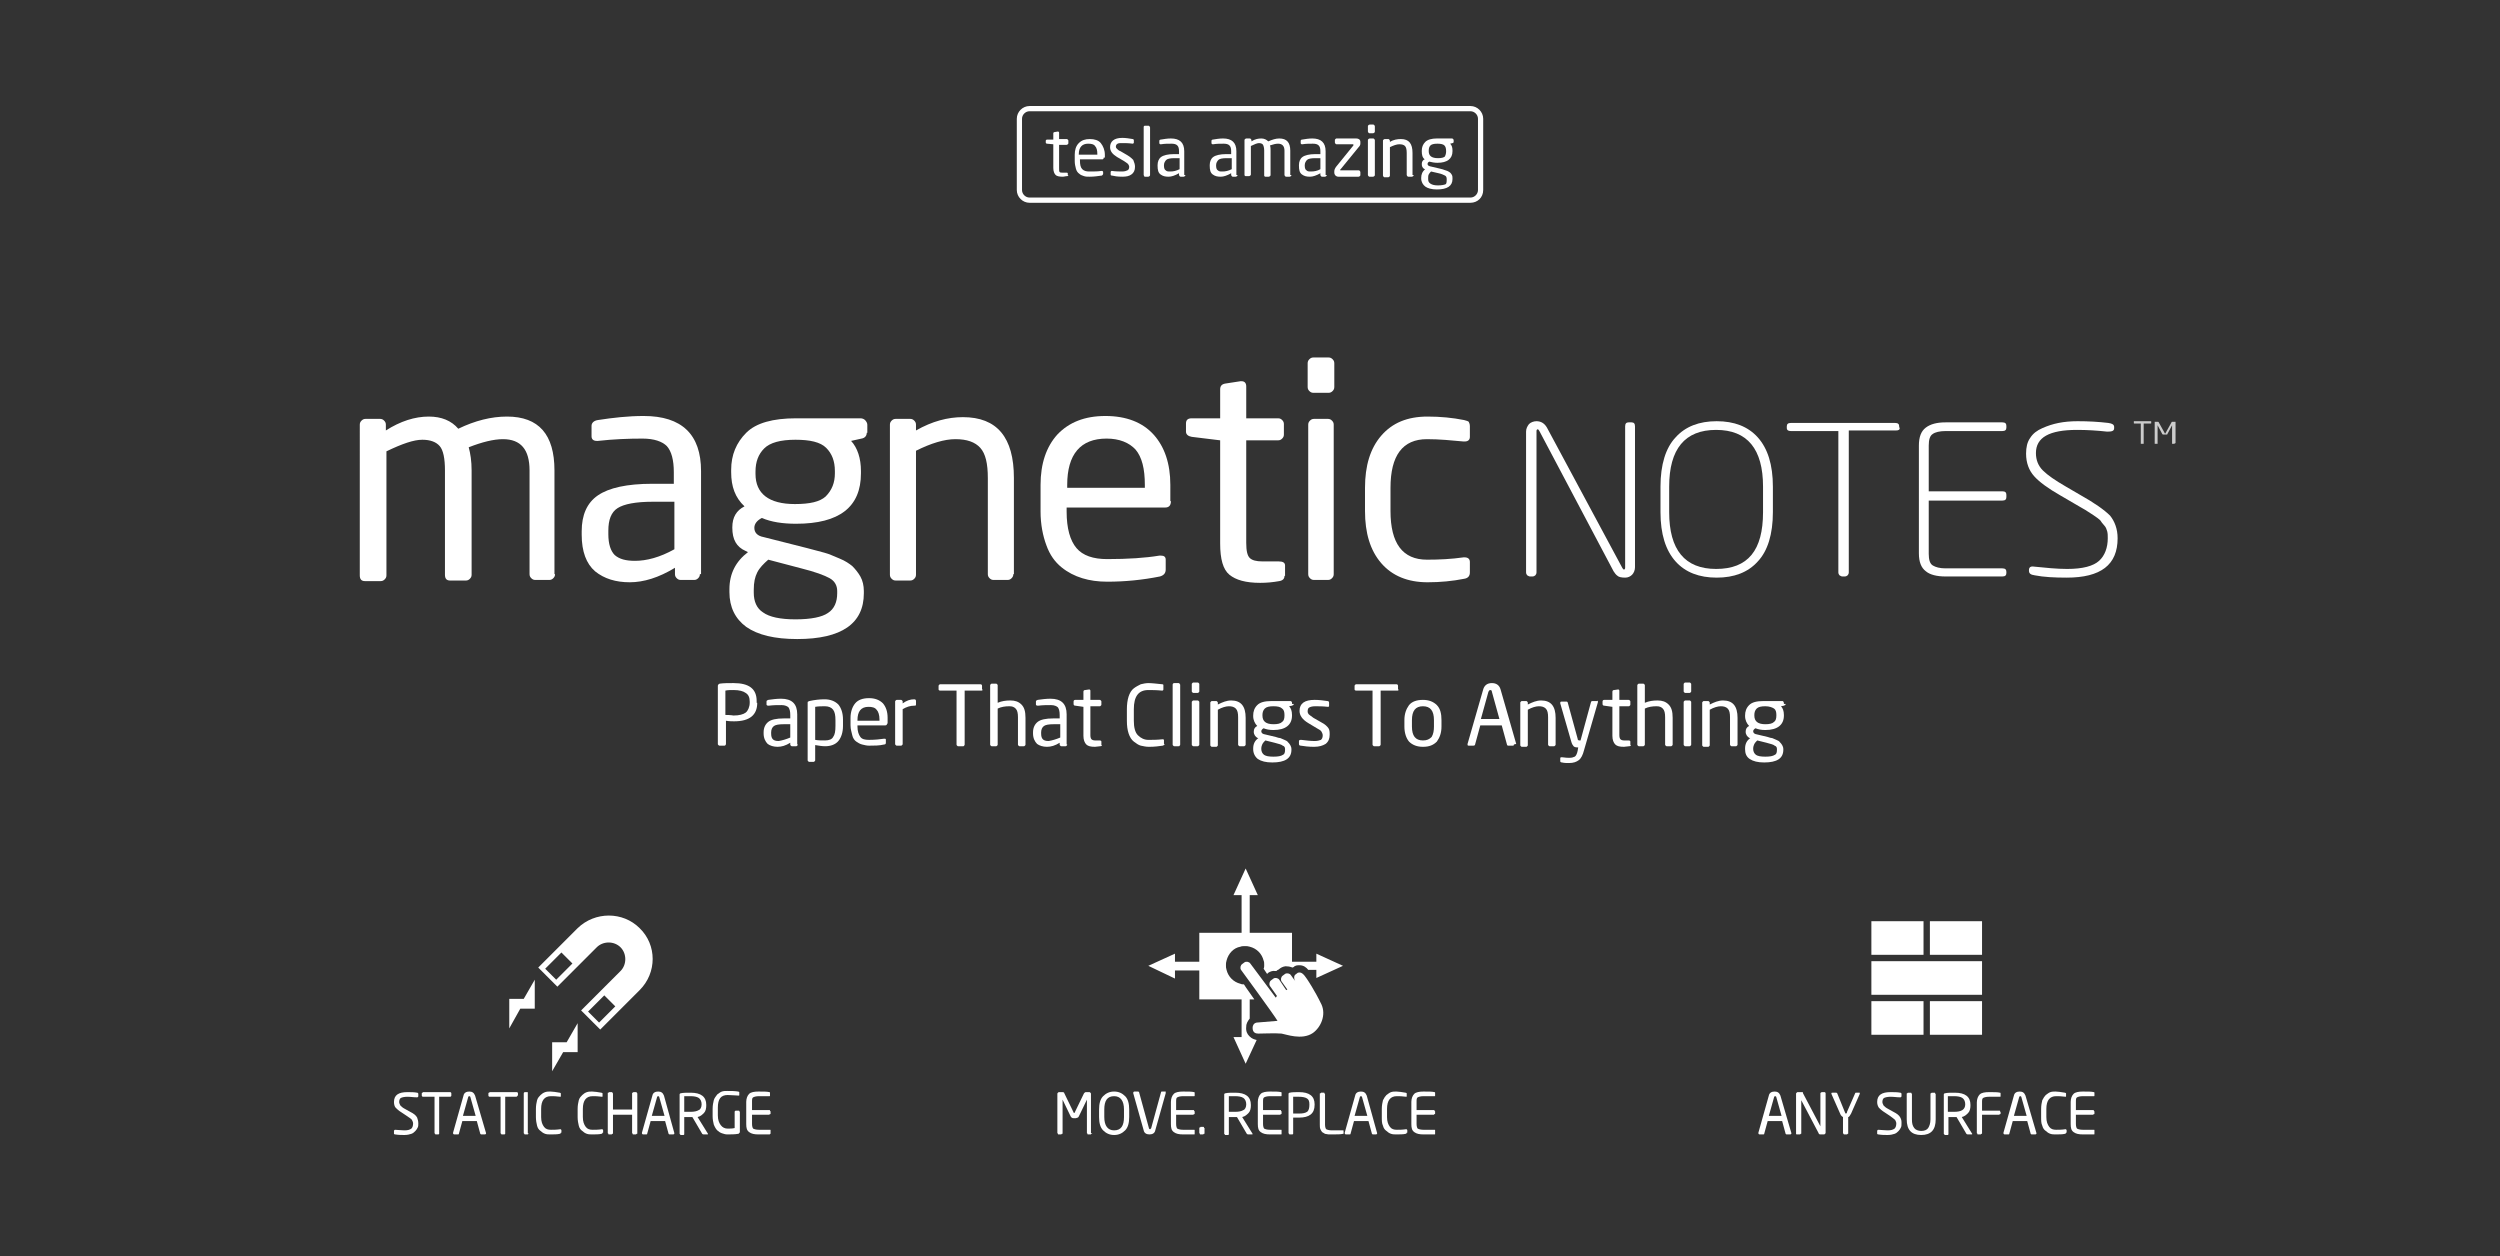 <?xml version="1.0" encoding="utf-8"?>
<!-- Generator: Adobe Illustrator 19.1.0, SVG Export Plug-In . SVG Version: 6.00 Build 0)  -->
<svg version="1.1" id="Layer_1" xmlns="http://www.w3.org/2000/svg"  x="0px" y="0px"
	 viewBox="0 0 431.5 216.8" style="enable-background:new 0 0 431.5 216.8;" xml:space="preserve">
<rect x="0" y="0" width="431.5" height="216.8" fill="#333333" stroke="none"/>
<style type="text/css">
	.st0{fill:#FFFFFF;}
	.st1{opacity:0.75;}
</style>

	<g id="XMLID_1_">
		<g id="LOGO_1_">
			<g>
				<g>
					<g>
						<path class="st0" d="M184.4,30.2c0,0.1-0.1,0.2-0.2,0.2c-0.3,0-0.5,0.1-0.8,0.1c-0.6,0-1-0.1-1.2-0.3
							c-0.2-0.2-0.4-0.6-0.4-1.2v-4.1l-1.1-0.1c-0.1,0-0.2-0.1-0.2-0.2v-0.3c0-0.1,0.1-0.2,0.2-0.2h1.1v-1.1c0-0.1,0.1-0.2,0.2-0.2
							l0.6-0.1h0c0.1,0,0.2,0.1,0.2,0.2V24h1.3c0.1,0,0.1,0,0.2,0.1s0.1,0.1,0.1,0.2v0.4c0,0.1,0,0.1-0.1,0.2c0,0-0.1,0.1-0.2,0.1
							h-1.3v4.1c0,0.3,0,0.5,0.1,0.6c0.1,0.1,0.3,0.1,0.5,0.1h0.7c0.2,0,0.2,0.1,0.2,0.2V30.2z"/>
					</g>
				</g>
				<g>
					<g>
						<path class="st0" d="M190.5,27.2c0,0.2-0.1,0.3-0.2,0.3h-3.9v0.2c0,0.7,0.1,1.2,0.4,1.5c0.3,0.3,0.7,0.4,1.2,0.4
							c0.8,0,1.5,0,2.1-0.1h0.1c0.1,0,0.2,0.1,0.2,0.2V30c0,0.1-0.1,0.2-0.2,0.3c-0.7,0.1-1.4,0.2-2.1,0.2c-0.4,0-0.7,0-1-0.1
							c-0.3-0.1-0.6-0.2-0.8-0.4c-0.3-0.2-0.5-0.5-0.6-0.9c-0.1-0.4-0.2-0.8-0.2-1.3v-1.1c0-0.8,0.2-1.5,0.7-2
							c0.5-0.5,1.1-0.7,1.9-0.7c0.8,0,1.5,0.2,1.9,0.7c0.4,0.5,0.7,1.2,0.7,2V27.2z M189.4,26.7v-0.1c0-0.6-0.1-1.1-0.4-1.4
							c-0.2-0.3-0.6-0.4-1.2-0.4c-1,0-1.6,0.6-1.6,1.8v0.1H189.4z"/>
					</g>
				</g>
				<g>
					<g>
						<path class="st0" d="M195.9,28.8c0,0.6-0.2,1-0.6,1.3c-0.4,0.3-0.9,0.4-1.6,0.4c-0.8,0-1.4-0.1-1.8-0.2
							c-0.2,0-0.2-0.1-0.2-0.2v-0.4c0-0.1,0.1-0.2,0.2-0.2h0c0.7,0.1,1.3,0.1,1.8,0.1c0.4,0,0.7-0.1,0.9-0.2
							c0.2-0.1,0.3-0.3,0.3-0.6c0-0.2-0.1-0.3-0.2-0.5c-0.1-0.1-0.4-0.3-0.7-0.5l-1.2-0.7c-0.8-0.5-1.2-1-1.2-1.7
							c0-1,0.7-1.6,2.1-1.6c0.6,0,1.2,0.1,1.8,0.2c0.1,0,0.2,0.1,0.2,0.2v0.4c0,0.1-0.1,0.2-0.2,0.2h0c-0.7-0.1-1.3-0.1-1.8-0.1
							c-0.4,0-0.6,0-0.8,0.1c-0.2,0.1-0.3,0.3-0.3,0.5c0,0.2,0.1,0.3,0.2,0.4c0.1,0.1,0.3,0.3,0.6,0.4l1.2,0.7
							c0.5,0.3,0.8,0.6,1,0.8C195.8,28.1,195.9,28.4,195.9,28.8z"/>
					</g>
				</g>
				<g>
					<g>
						<path class="st0" d="M198.5,30.2c0,0.1,0,0.1-0.1,0.2c0,0-0.1,0.1-0.2,0.1h-0.6c-0.1,0-0.1,0-0.1-0.1c0,0-0.1-0.1-0.1-0.2
							v-8.3c0-0.1,0.1-0.2,0.2-0.2h0.6c0.1,0,0.1,0,0.2,0.1c0,0,0.1,0.1,0.1,0.2V30.2z"/>
					</g>
				</g>
				<g>
					<g>
						<path class="st0" d="M204.6,30.2c0,0.1,0,0.1-0.1,0.2c0,0-0.1,0.1-0.2,0.1h-0.5c-0.1,0-0.1,0-0.2-0.1c0,0-0.1-0.1-0.1-0.2
							v-0.3c-0.7,0.4-1.3,0.6-1.8,0.6c-0.6,0-1-0.1-1.4-0.4c-0.4-0.3-0.5-0.8-0.5-1.5v-0.1c0-0.6,0.2-1.1,0.6-1.4
							c0.4-0.3,1.2-0.5,2.2-0.5h0.9v-0.5c0-0.5-0.1-0.8-0.3-1c-0.2-0.2-0.5-0.3-1-0.3c-0.6,0-1.2,0-1.8,0.1h-0.1
							c-0.1,0-0.2-0.1-0.2-0.2v-0.4c0-0.1,0.1-0.2,0.2-0.2c0.6-0.1,1.2-0.2,1.8-0.2c1.5,0,2.3,0.7,2.3,2.2V30.2z M203.6,29.2v-1.9
							h-0.9c-0.7,0-1.2,0.1-1.4,0.3c-0.2,0.2-0.4,0.5-0.4,0.9v0.1c0,0.4,0.1,0.7,0.3,0.8c0.2,0.2,0.4,0.2,0.8,0.2
							C202.5,29.6,203,29.5,203.6,29.2z"/>
					</g>
				</g>
				<g>
					<g>
						<path class="st0" d="M213.6,30.2c0,0.1,0,0.1-0.1,0.2c0,0-0.1,0.1-0.2,0.1h-0.5c-0.1,0-0.1,0-0.2-0.1c0,0-0.1-0.1-0.1-0.2
							v-0.3c-0.7,0.4-1.3,0.6-1.8,0.6c-0.6,0-1-0.1-1.4-0.4c-0.4-0.3-0.5-0.8-0.5-1.5v-0.1c0-0.6,0.2-1.1,0.6-1.4
							c0.4-0.3,1.2-0.5,2.2-0.5h0.9v-0.5c0-0.5-0.1-0.8-0.3-1c-0.2-0.2-0.5-0.3-1-0.3c-0.6,0-1.2,0-1.8,0.1h-0.1
							c-0.1,0-0.2-0.1-0.2-0.2v-0.4c0-0.1,0.1-0.2,0.2-0.2c0.6-0.1,1.2-0.2,1.8-0.2c1.5,0,2.3,0.7,2.3,2.2V30.2z M212.6,29.2v-1.9
							h-0.9c-0.7,0-1.2,0.1-1.4,0.3s-0.4,0.5-0.4,0.9v0.1c0,0.4,0.1,0.7,0.3,0.8c0.2,0.2,0.4,0.2,0.8,0.2
							C211.5,29.6,212,29.5,212.6,29.2z"/>
					</g>
				</g>
				<g>
					<g>
						<path class="st0" d="M222.9,30.2c0,0.1,0,0.1-0.1,0.2c0,0-0.1,0.1-0.2,0.1h-0.6c-0.1,0-0.1,0-0.2-0.1c0,0-0.1-0.1-0.1-0.2V26
							c0-0.8-0.4-1.2-1.1-1.2c-0.4,0-0.8,0.1-1.4,0.3c0.1,0.3,0.1,0.6,0.1,0.9v4.2c0,0.1,0,0.1-0.1,0.2c0,0-0.1,0.1-0.2,0.1h-0.6
							c-0.1,0-0.2-0.1-0.2-0.2V26c0-0.5-0.1-0.8-0.2-1c-0.1-0.2-0.4-0.3-0.7-0.3c-0.3,0-0.8,0.2-1.4,0.5v4.9c0,0.1,0,0.1-0.1,0.2
							c0,0-0.1,0.1-0.2,0.1h-0.6c-0.1,0-0.2-0.1-0.2-0.2v-6c0-0.1,0-0.1,0.1-0.2c0,0,0.1-0.1,0.2-0.1h0.6c0.1,0,0.1,0,0.2,0.1
							c0,0,0.1,0.1,0.1,0.2v0.2c0.6-0.4,1.2-0.5,1.7-0.5c0.5,0,0.9,0.2,1.2,0.5c0.7-0.3,1.3-0.5,1.9-0.5c1.3,0,1.9,0.7,1.9,2.1V30.2
							z"/>
					</g>
				</g>
				<g>
					<g>
						<path class="st0" d="M229,30.2c0,0.1,0,0.1-0.1,0.2c0,0-0.1,0.1-0.2,0.1h-0.5c-0.1,0-0.1,0-0.2-0.1c0,0-0.1-0.1-0.1-0.2v-0.3
							c-0.7,0.4-1.3,0.6-1.8,0.6c-0.6,0-1-0.1-1.4-0.4c-0.4-0.3-0.5-0.8-0.5-1.5v-0.1c0-0.6,0.2-1.1,0.6-1.4
							c0.4-0.3,1.2-0.5,2.2-0.5h0.9v-0.5c0-0.5-0.1-0.8-0.3-1c-0.2-0.2-0.5-0.3-1-0.3c-0.6,0-1.2,0-1.8,0.1h-0.1
							c-0.1,0-0.2-0.1-0.2-0.2v-0.4c0-0.1,0.1-0.2,0.2-0.2c0.6-0.1,1.2-0.2,1.8-0.2c1.5,0,2.3,0.7,2.3,2.2V30.2z M227.9,29.2v-1.9
							h-0.9c-0.7,0-1.2,0.1-1.4,0.3c-0.2,0.2-0.4,0.5-0.4,0.9v0.1c0,0.4,0.1,0.7,0.3,0.8c0.2,0.2,0.4,0.2,0.8,0.2
							C226.8,29.6,227.4,29.5,227.9,29.2z"/>
					</g>
				</g>
				<g>
					<g>
						<path class="st0" d="M234.8,30.2c0,0.1,0,0.1-0.1,0.2c0,0-0.1,0.1-0.2,0.1H231c-0.2,0-0.4-0.1-0.5-0.2s-0.2-0.3-0.2-0.5v-0.2
							c0-0.3,0.1-0.5,0.3-0.8l3-3.7c0,0,0-0.1,0-0.1c0-0.1,0-0.1-0.1-0.1h-2.8c-0.1,0-0.1,0-0.2-0.1c0,0-0.1-0.1-0.1-0.2v-0.4
							c0-0.1,0-0.1,0.1-0.2s0.1-0.1,0.2-0.1h3.4c0.4,0,0.7,0.2,0.7,0.6v0.3c0,0.2-0.1,0.4-0.3,0.6l-3.1,3.8c0,0-0.1,0.1-0.1,0.1
							c0,0.1,0,0.1,0.1,0.1h3.1c0.1,0,0.1,0,0.2,0.1c0,0,0.1,0.1,0.1,0.2V30.2z"/>
					</g>
				</g>
				<g>
					<g>
						<path class="st0" d="M237.3,22.7c0,0.1,0,0.1-0.1,0.2c0,0-0.1,0.1-0.2,0.1h-0.6c-0.1,0-0.1,0-0.2-0.1c0,0-0.1-0.1-0.1-0.2
							v-0.9c0-0.1,0-0.1,0.1-0.2c0,0,0.1-0.1,0.2-0.1h0.6c0.1,0,0.1,0,0.2,0.1c0,0,0.1,0.1,0.1,0.2V22.7z M237.3,30.2
							c0,0.1,0,0.1-0.1,0.2c0,0-0.1,0.1-0.2,0.1h-0.6c-0.1,0-0.1,0-0.2-0.1c0,0-0.1-0.1-0.1-0.2v-6c0-0.1,0-0.1,0.1-0.2
							c0,0,0.1-0.1,0.2-0.1h0.6c0.1,0,0.1,0,0.2,0.1c0,0,0.1,0.1,0.1,0.2V30.2z"/>
					</g>
				</g>
				<g>
					<g>
						<path class="st0" d="M244,30.2c0,0.1,0,0.1-0.1,0.2c0,0-0.1,0.1-0.2,0.1h-0.6c-0.1,0-0.1,0-0.2-0.1c0,0-0.1-0.1-0.1-0.2v-3.8
							c0-0.6-0.1-1-0.3-1.2c-0.2-0.2-0.5-0.3-1-0.3c-0.4,0-1,0.2-1.6,0.5v4.9c0,0.1,0,0.1-0.1,0.2c0,0-0.1,0.1-0.2,0.1h-0.6
							c-0.1,0-0.1,0-0.2-0.1c0,0-0.1-0.1-0.1-0.2v-6c0-0.1,0-0.1,0.1-0.2c0,0,0.1-0.1,0.2-0.1h0.6c0.1,0,0.1,0,0.2,0.1
							c0,0,0.1,0.1,0.1,0.2v0.2c0.6-0.4,1.3-0.5,1.9-0.5c1.4,0,2,0.8,2,2.4V30.2z"/>
					</g>
				</g>
				<g>
					<g>
						<path class="st0" d="M250.9,24.5c0,0.1-0.1,0.2-0.2,0.2l-0.4,0.1c0.3,0.3,0.4,0.7,0.4,1.2v0.1c0,1.3-0.9,2-2.6,2
							c-0.5,0-1-0.1-1.4-0.2c-0.2,0.1-0.3,0.2-0.3,0.4c0,0.2,0.1,0.3,0.4,0.4l1.7,0.4c0.3,0.1,0.5,0.1,0.7,0.2
							c0.2,0.1,0.4,0.1,0.6,0.2c0.2,0.1,0.4,0.2,0.5,0.3c0.1,0.1,0.2,0.2,0.3,0.4c0.1,0.2,0.1,0.4,0.1,0.6v0.1
							c0,1.2-0.9,1.8-2.7,1.8c-0.9,0-1.6-0.2-2-0.5c-0.4-0.3-0.7-0.8-0.7-1.4v-0.1c0-0.6,0.2-1.1,0.7-1.5l-0.1,0
							c-0.4-0.2-0.5-0.5-0.5-0.9v0c0-0.4,0.2-0.7,0.5-0.8c-0.4-0.3-0.5-0.8-0.5-1.4V26c0-0.6,0.2-1.1,0.6-1.5c0.4-0.4,1.1-0.6,2-0.6
							h2.6c0.1,0,0.1,0,0.2,0.1c0.1,0.1,0.1,0.1,0.1,0.2V24.5z M249.7,30.9L249.7,30.9c0-0.3-0.1-0.5-0.3-0.6
							c-0.2-0.1-0.6-0.3-1.1-0.4l-1.3-0.3c-0.2,0.2-0.3,0.3-0.4,0.5c-0.1,0.2-0.1,0.4-0.1,0.7v0.1c0,0.4,0.1,0.6,0.4,0.8
							c0.3,0.2,0.7,0.3,1.3,0.3c0.6,0,1.1-0.1,1.3-0.2S249.7,31.3,249.7,30.9z M249.6,26.1L249.6,26.1c0-0.5-0.1-0.8-0.3-1
							c-0.2-0.2-0.6-0.3-1.2-0.3c-0.6,0-1,0.1-1.2,0.3c-0.2,0.2-0.3,0.5-0.3,0.9v0.1c0,0.8,0.5,1.2,1.6,1.2c0.6,0,1-0.1,1.2-0.3
							C249.5,26.8,249.6,26.5,249.6,26.1z"/>
					</g>
				</g>
			</g>
			<g>
				<g>
					<path class="st0" d="M253.8,35h-76.1c-1.2,0-2.2-1-2.2-2.2V20.5c0-1.2,1-2.2,2.2-2.2h76.1c1.2,0,2.2,1,2.2,2.2v12.3
						C256,34.1,255,35,253.8,35z M177.7,19.2c-0.7,0-1.3,0.6-1.3,1.3v12.3c0,0.7,0.6,1.3,1.3,1.3h76.1c0.7,0,1.3-0.6,1.3-1.3V20.5
						c0-0.7-0.6-1.3-1.3-1.3H177.7z"/>
				</g>
			</g>
		</g>
		<g id="STATIC_1_">
			<g id="STATIC_CHARGE_1_">
				<path class="st0" d="M72.2,193.9c0,0.3,0,0.5-0.1,0.7s-0.2,0.4-0.4,0.6c-0.2,0.2-0.4,0.4-0.7,0.5s-0.7,0.2-1.2,0.2
					c-0.5,0-1,0-1.6-0.1c-0.1,0-0.1,0-0.2-0.1c0,0,0-0.1,0-0.1v-0.4c0-0.1,0.1-0.2,0.2-0.2h0c0.4,0,1,0.1,1.6,0.1
					c0.6,0,0.9-0.1,1.2-0.3c0.2-0.2,0.3-0.5,0.3-0.9c0-0.2-0.1-0.4-0.2-0.6s-0.5-0.4-0.9-0.7l-0.9-0.6c-0.5-0.3-0.8-0.6-1-0.8
					s-0.3-0.6-0.3-1c0-1.2,0.8-1.7,2.3-1.7c0.6,0,1.2,0,1.7,0.1c0.1,0,0.2,0.1,0.2,0.2v0.4c0,0.1-0.1,0.2-0.2,0.2h0
					c-0.6,0-1.1-0.1-1.7-0.1c-0.5,0-0.9,0.1-1.1,0.2c-0.2,0.1-0.3,0.4-0.3,0.7c0,0.2,0.1,0.4,0.2,0.6c0.2,0.2,0.4,0.4,0.8,0.6
					l0.9,0.5c0.6,0.3,1,0.6,1.2,1C72.1,193.2,72.2,193.5,72.2,193.9z"/>
				<path class="st0" d="M77.9,189.1c0,0.1-0.1,0.2-0.2,0.2h-1.9v6.3c0,0.1,0,0.1,0,0.1c0,0-0.1,0.1-0.1,0.1h-0.5c0,0-0.1,0-0.1-0.1
					c0,0-0.1-0.1-0.1-0.1v-6.3H73c-0.1,0-0.2-0.1-0.2-0.2v-0.4c0,0,0-0.1,0.1-0.1s0.1-0.1,0.1-0.1h4.7c0.1,0,0.2,0.1,0.2,0.2V189.1z
					"/>
				<path class="st0" d="M83.9,195.6c0,0.1-0.1,0.2-0.2,0.2h-0.6c-0.1,0-0.1,0-0.2-0.1l-0.6-2.2h-2.5l-0.6,2.2
					c0,0.1-0.1,0.1-0.2,0.1h-0.6c-0.1,0-0.2-0.1-0.2-0.2c0,0,0-0.1,0-0.1l1.8-6.4c0.1-0.5,0.5-0.7,1-0.7c0.5,0,0.8,0.2,1,0.7
					L83.9,195.6C83.9,195.6,83.9,195.6,83.9,195.6z M82.1,192.6l-0.9-3.2c0-0.1-0.1-0.2-0.2-0.2c-0.1,0-0.2,0.1-0.2,0.2l-0.9,3.2
					H82.1z"/>
				<path class="st0" d="M89.3,189.1c0,0.1-0.1,0.2-0.2,0.2h-1.9v6.3c0,0.1,0,0.1,0,0.1c0,0-0.1,0.1-0.1,0.1h-0.5c0,0-0.1,0-0.1-0.1
					c0,0-0.1-0.1-0.1-0.1v-6.3h-1.9c-0.1,0-0.2-0.1-0.2-0.2v-0.4c0,0,0-0.1,0.1-0.1s0.1-0.1,0.1-0.1h4.7c0.1,0,0.2,0.1,0.2,0.2
					V189.1z"/>
				<path class="st0" d="M91.2,195.6c0,0.1,0,0.1,0,0.1c0,0-0.1,0.1-0.1,0.1h-0.5c0,0-0.1,0-0.1-0.1c0,0-0.1-0.1-0.1-0.1v-6.9
					c0-0.1,0.1-0.2,0.2-0.2H91c0.1,0,0.1,0,0.1,0.1c0,0,0,0.1,0,0.1V195.6z"/>
				<path class="st0" d="M96.8,195.5c0,0.1-0.1,0.2-0.2,0.2c-0.4,0.1-1,0.1-1.6,0.1c-0.3,0-0.6,0-0.9-0.1c-0.3-0.1-0.6-0.3-0.8-0.5
					c-0.3-0.2-0.5-0.5-0.6-0.9s-0.2-0.9-0.2-1.5v-1.4c0-0.6,0.1-1.1,0.2-1.5s0.4-0.7,0.6-0.9s0.5-0.4,0.8-0.5
					c0.3-0.1,0.6-0.1,0.9-0.1c0.4,0,1,0.1,1.6,0.2c0.1,0,0.2,0.1,0.2,0.1v0.5c0,0.1,0,0.1-0.1,0.1h0c-0.7-0.1-1.2-0.1-1.6-0.1
					c-1.1,0-1.7,0.7-1.7,2.2v1.4c0,0.8,0.2,1.3,0.5,1.7s0.7,0.5,1.2,0.5c0.4,0,1,0,1.6-0.1h0c0.1,0,0.2,0.1,0.2,0.2V195.5z"/>
				<path class="st0" d="M104,195.5c0,0.1-0.1,0.2-0.2,0.2c-0.4,0.1-1,0.1-1.6,0.1c-0.3,0-0.6,0-0.9-0.1c-0.3-0.1-0.6-0.3-0.8-0.5
					c-0.3-0.2-0.5-0.5-0.6-0.9s-0.2-0.9-0.2-1.5v-1.4c0-0.6,0.1-1.1,0.2-1.5s0.4-0.7,0.6-0.9s0.5-0.4,0.8-0.5
					c0.3-0.1,0.6-0.1,0.9-0.1c0.4,0,1,0.1,1.6,0.2c0.1,0,0.2,0.1,0.2,0.1v0.5c0,0.1,0,0.1-0.1,0.1h0c-0.7-0.1-1.2-0.1-1.6-0.1
					c-1.1,0-1.7,0.7-1.7,2.2v1.4c0,0.8,0.2,1.3,0.5,1.7s0.7,0.5,1.2,0.5c0.4,0,1,0,1.6-0.1h0c0.1,0,0.2,0.1,0.2,0.2V195.5z"/>
				<path class="st0" d="M110,195.6c0,0.1,0,0.1-0.1,0.1s-0.1,0.1-0.1,0.1h-0.5c-0.1,0-0.1,0-0.1-0.1s-0.1-0.1-0.1-0.1v-3.2h-3.3
					v3.2c0,0.1,0,0.1-0.1,0.1s-0.1,0.1-0.1,0.1h-0.5c-0.1,0-0.1,0-0.1-0.1s-0.1-0.1-0.1-0.1v-6.9c0-0.1,0-0.1,0.1-0.1
					s0.1-0.1,0.1-0.1h0.5c0.1,0,0.1,0,0.1,0.1s0.1,0.1,0.1,0.1v2.8h3.3v-2.8c0-0.1,0-0.1,0.1-0.1s0.1-0.1,0.1-0.1h0.5
					c0.1,0,0.1,0,0.1,0.1s0.1,0.1,0.1,0.1V195.6z"/>
				<path class="st0" d="M116.4,195.6c0,0.1-0.1,0.2-0.2,0.2h-0.6c-0.1,0-0.1,0-0.2-0.1l-0.6-2.2h-2.5l-0.6,2.2
					c0,0.1-0.1,0.1-0.2,0.1H111c-0.1,0-0.2-0.1-0.2-0.2c0,0,0-0.1,0-0.1l1.8-6.4c0.1-0.5,0.5-0.7,1-0.7c0.5,0,0.8,0.2,1,0.7
					L116.4,195.6C116.4,195.6,116.4,195.6,116.4,195.6z M114.7,192.6l-0.9-3.2c0-0.1-0.1-0.2-0.2-0.2c-0.1,0-0.2,0.1-0.2,0.2
					l-0.9,3.2H114.7z"/>
				<path class="st0" d="M122.2,195.7c0,0.1,0,0.1-0.1,0.1h-0.6c-0.1,0-0.2,0-0.3-0.1l-1.7-2.9h-0.1h-0.2c-0.2,0-0.6,0-1.1,0v2.9
					c0,0.1,0,0.1,0,0.1c0,0-0.1,0.1-0.1,0.1h-0.5c0,0-0.1,0-0.1-0.1c0,0-0.1-0.1-0.1-0.1v-6.8c0-0.1,0.1-0.2,0.2-0.2
					c0.4-0.1,1-0.1,1.7-0.1c1.8,0,2.7,0.7,2.7,2.1v0.1c0,0.5-0.1,1-0.4,1.3c-0.3,0.3-0.6,0.6-1.1,0.7L122.2,195.7
					C122.2,195.6,122.2,195.6,122.2,195.7z M121.1,190.6L121.1,190.6c0-0.5-0.2-0.9-0.5-1.1c-0.3-0.2-0.8-0.3-1.4-0.3
					c-0.6,0-0.9,0-1.1,0v2.7c0.6,0,0.9,0,1.1,0c0.6,0,1.1-0.1,1.4-0.3C120.9,191.5,121.1,191.1,121.1,190.6z"/>
				<path class="st0" d="M127.6,195.5c0,0.1-0.1,0.2-0.2,0.2c-0.6,0.1-1.2,0.1-1.9,0.1c-0.3,0-0.6-0.1-0.9-0.2s-0.6-0.3-0.8-0.5
					c-0.2-0.2-0.4-0.5-0.6-1c-0.1-0.4-0.2-0.9-0.2-1.4v-1.3c0-0.6,0.1-1.1,0.2-1.5s0.4-0.7,0.6-1c0.3-0.2,0.5-0.4,0.8-0.5
					s0.6-0.1,0.9-0.1c0.7,0,1.3,0,1.9,0.1c0.1,0,0.2,0.1,0.2,0.1v0.5c0,0.1,0,0.1-0.1,0.1h0c-0.5,0-1.2-0.1-1.9-0.1
					c-1.2,0-1.7,0.7-1.7,2.2v1.3c0,0.8,0.2,1.3,0.5,1.7c0.3,0.4,0.7,0.6,1.2,0.6c0.4,0,0.8,0,1.2-0.1v-2.8c0-0.1,0.1-0.2,0.2-0.2
					h0.5c0.1,0,0.1,0,0.1,0.1c0,0,0.1,0.1,0.1,0.1V195.5z"/>
				<path class="st0" d="M132.9,195.7c0,0.1,0,0.1-0.1,0.1c-0.3,0-0.9,0-1.9,0c-0.7,0-1.2-0.1-1.6-0.4s-0.5-0.7-0.5-1.4v-3.8
					c0-0.6,0.2-1.1,0.5-1.4s0.9-0.4,1.6-0.4c0.9,0,1.5,0,1.9,0.1c0.1,0,0.1,0.1,0.1,0.1v0.5c0,0.1,0,0.1-0.1,0.1H131
					c-0.5,0-0.8,0.1-1,0.2c-0.2,0.1-0.2,0.4-0.2,0.8v1.4h3c0.1,0,0.1,0,0.1,0.1s0.1,0.1,0.1,0.1v0.4c0,0.1,0,0.1-0.1,0.1
					s-0.1,0.1-0.1,0.1h-3v1.6c0,0.4,0.1,0.7,0.2,0.8c0.2,0.1,0.5,0.2,1,0.2h1.9c0.1,0,0.1,0,0.1,0.1V195.7z"/>
			</g>
			<g id="MAGNET_1_">
				<g>
					<path class="st0" d="M110.4,160.2c-2.9-2.9-7.7-2.9-10.7,0l-6.8,6.8l3.3,3.3l1.9-1.9c0,0,0,0,0,0l4.9-4.9c0,0,0,0,0,0
						c1.1-1.1,3-1.1,4.1,0c1.1,1.1,1.1,3,0,4.1l0,0v0l0,0l-6.8,6.8l3.3,3.3l6.8-6.8C113.4,167.9,113.4,163.1,110.4,160.2z M96,169.1
						l-1.9-1.9l2.8-2.8l1.9,1.9L96,169.1z M103.4,176.5l-1.9-1.9l2.8-2.8l1.9,1.9L103.4,176.5z"/>
				</g>
				<g>
					<polygon class="st0" points="90.4,172.4 89.8,172.4 87.9,172.4 87.9,174.1 87.9,177.5 89.8,174.1 90.4,174.1 92.3,174.1 
						92.3,172.4 92.3,169.1 					"/>
				</g>
				<g>
					<polygon class="st0" points="97.8,179.9 97.2,179.9 95.3,179.9 95.3,181.6 95.3,184.9 97.2,181.6 97.8,181.6 99.7,181.6 
						99.7,179.9 99.7,176.6 					"/>
				</g>
			</g>
		</g>
		<g id="MOVE_1_">
			<g id="MOVE.REPLACE_1_">
				<path class="st0" d="M188.5,195.6c0,0.1,0,0.1-0.1,0.1s-0.1,0.1-0.1,0.1h-0.5c-0.1,0-0.1,0-0.1-0.1s-0.1-0.1-0.1-0.1v-5.8
					c0,0,0,0,0,0s0,0,0,0l-1.4,2.9c-0.1,0.1-0.1,0.2-0.2,0.2s-0.2,0.1-0.3,0.1h-0.4c-0.1,0-0.2,0-0.3-0.1c-0.1,0-0.1-0.1-0.2-0.2
					l-1.4-2.9c0,0,0,0,0,0c0,0,0,0,0,0v5.8c0,0.1,0,0.1-0.1,0.1s-0.1,0.1-0.1,0.1h-0.5c-0.1,0-0.1,0-0.1-0.1s-0.1-0.1-0.1-0.1v-6.8
					c0-0.1,0-0.1,0.1-0.2c0.1-0.1,0.1-0.1,0.2-0.1h0.6c0.2,0,0.3,0.1,0.3,0.2l1.6,3.3c0,0.1,0.1,0.1,0.1,0.1c0,0,0.1,0,0.1-0.1
					l1.6-3.3c0.1-0.1,0.2-0.2,0.3-0.2h0.6c0.1,0,0.1,0,0.2,0.1c0.1,0.1,0.1,0.1,0.1,0.2V195.6z"/>
				<path class="st0" d="M194.9,192.8c0,1-0.2,1.8-0.7,2.3c-0.5,0.5-1.1,0.8-1.9,0.8c-0.8,0-1.4-0.3-1.9-0.8
					c-0.5-0.5-0.7-1.3-0.7-2.3v-1.3c0-1,0.2-1.8,0.7-2.3c0.5-0.5,1.1-0.8,1.9-0.8c0.8,0,1.4,0.3,1.9,0.8c0.5,0.5,0.7,1.3,0.7,2.3
					V192.8z M194,192.8v-1.3c0-1.5-0.6-2.3-1.7-2.3c-1.2,0-1.7,0.8-1.7,2.3v1.3c0,1.5,0.6,2.3,1.7,2.3
					C193.5,195.1,194,194.3,194,192.8z"/>
				<path class="st0" d="M201.2,188.7C201.2,188.7,201.2,188.8,201.2,188.7l-1.8,6.4c-0.1,0.5-0.5,0.7-1,0.7c-0.5,0-0.9-0.2-1-0.7
					l-1.8-6.4c0,0,0,0,0-0.1c0-0.1,0.1-0.2,0.2-0.2h0.6c0.1,0,0.1,0,0.2,0.1l1.7,6.2c0,0.1,0.1,0.2,0.2,0.2c0.1,0,0.1-0.1,0.2-0.2
					l1.7-6.2c0-0.1,0.1-0.1,0.2-0.1h0.6C201.2,188.5,201.2,188.6,201.2,188.7z"/>
				<path class="st0" d="M206.2,195.7c0,0.1,0,0.1-0.1,0.1c-0.3,0-0.9,0-1.9,0c-0.7,0-1.2-0.1-1.6-0.4s-0.5-0.7-0.5-1.4v-3.8
					c0-0.6,0.2-1.1,0.5-1.4s0.9-0.4,1.6-0.4c0.9,0,1.5,0,1.9,0.1c0.1,0,0.1,0.1,0.1,0.1v0.5c0,0.1,0,0.1-0.1,0.1h-1.9
					c-0.5,0-0.8,0.1-1,0.2c-0.2,0.1-0.2,0.4-0.2,0.8v1.4h3c0.1,0,0.1,0,0.1,0.1s0.1,0.1,0.1,0.1v0.4c0,0.1,0,0.1-0.1,0.1
					s-0.1,0.1-0.1,0.1h-3v1.6c0,0.4,0.1,0.7,0.2,0.8c0.2,0.1,0.5,0.2,1,0.2h1.9c0.1,0,0.1,0,0.1,0.1V195.7z"/>
				<path class="st0" d="M207.9,195.6c0,0.1,0,0.1-0.1,0.1s-0.1,0.1-0.1,0.1h-0.5c-0.1,0-0.1,0-0.1-0.1s-0.1-0.1-0.1-0.1v-0.9
					c0-0.1,0-0.1,0.1-0.1s0.1-0.1,0.1-0.1h0.5c0.1,0,0.1,0,0.1,0.1s0.1,0.1,0.1,0.1V195.6z"/>
				<path class="st0" d="M216.2,195.7c0,0.1,0,0.1-0.1,0.1h-0.6c-0.1,0-0.2,0-0.3-0.1l-1.7-2.9h-0.1h-0.2c-0.2,0-0.6,0-1.1,0v2.9
					c0,0.1,0,0.1,0,0.1c0,0-0.1,0.1-0.1,0.1h-0.5c0,0-0.1,0-0.1-0.1c0,0-0.1-0.1-0.1-0.1v-6.8c0-0.1,0.1-0.2,0.2-0.2
					c0.4-0.1,1-0.1,1.7-0.1c1.8,0,2.7,0.7,2.7,2.1v0.1c0,0.5-0.1,1-0.4,1.3c-0.3,0.3-0.6,0.6-1.1,0.7L216.2,195.7
					C216.2,195.6,216.2,195.6,216.2,195.7z M215.1,190.6L215.1,190.6c0-0.5-0.2-0.9-0.5-1.1c-0.3-0.2-0.8-0.3-1.4-0.3
					c-0.6,0-0.9,0-1.1,0v2.7c0.6,0,0.9,0,1.1,0c0.6,0,1.1-0.1,1.4-0.3C214.9,191.5,215.1,191.1,215.1,190.6z"/>
				<path class="st0" d="M221.2,195.7c0,0.1,0,0.1-0.1,0.1c-0.3,0-0.9,0-1.9,0c-0.7,0-1.2-0.1-1.6-0.4s-0.5-0.7-0.5-1.4v-3.8
					c0-0.6,0.2-1.1,0.5-1.4s0.9-0.4,1.6-0.4c0.9,0,1.5,0,1.9,0.1c0.1,0,0.1,0.1,0.1,0.1v0.5c0,0.1,0,0.1-0.1,0.1h-1.9
					c-0.5,0-0.8,0.1-1,0.2c-0.2,0.1-0.2,0.4-0.2,0.8v1.4h3c0.1,0,0.1,0,0.1,0.1s0.1,0.1,0.1,0.1v0.4c0,0.1,0,0.1-0.1,0.1
					s-0.1,0.1-0.1,0.1h-3v1.6c0,0.4,0.1,0.7,0.2,0.8c0.2,0.1,0.5,0.2,1,0.2h1.9c0.1,0,0.1,0,0.1,0.1V195.7z"/>
				<path class="st0" d="M226.9,190.7c0,1.5-0.9,2.2-2.7,2.2c-0.2,0-0.6,0-1,0v2.7c0,0.1,0,0.1,0,0.1c0,0-0.1,0.1-0.1,0.1h-0.5
					c0,0-0.1,0-0.1-0.1c0,0-0.1-0.1-0.1-0.1v-6.8c0-0.1,0.1-0.2,0.2-0.2c0.4-0.1,1-0.1,1.6-0.1c1.8,0,2.7,0.7,2.7,2.1V190.7z
					 M226,190.7v-0.1c0-0.5-0.1-0.8-0.4-1c-0.3-0.2-0.8-0.3-1.4-0.3c-0.3,0-0.7,0-1,0v2.9c0.6,0,0.9,0,1,0c0.7,0,1.1-0.1,1.4-0.3
					S226,191.2,226,190.7z"/>
				<path class="st0" d="M231.9,195.6c0,0.1,0,0.1-0.1,0.1c-0.4,0.1-1,0.1-1.9,0.1c-0.2,0-0.4,0-0.6,0c-0.2,0-0.4-0.1-0.6-0.1
					c-0.2-0.1-0.3-0.2-0.5-0.3c-0.1-0.1-0.2-0.3-0.3-0.5c-0.1-0.2-0.1-0.5-0.1-0.8v-5.3c0-0.1,0-0.1,0.1-0.1s0.1-0.1,0.1-0.1h0.5
					c0.1,0,0.1,0,0.1,0.1s0.1,0.1,0.1,0.1v5.3c0,0.4,0.1,0.7,0.2,0.8c0.2,0.1,0.5,0.2,1,0.2h1.9c0.1,0,0.1,0,0.1,0.1V195.6z"/>
				<path class="st0" d="M237.7,195.6c0,0.1-0.1,0.2-0.2,0.2H237c-0.1,0-0.1,0-0.2-0.1l-0.6-2.2h-2.5l-0.6,2.2
					c0,0.1-0.1,0.1-0.2,0.1h-0.6c-0.1,0-0.2-0.1-0.2-0.2c0,0,0-0.1,0-0.1l1.8-6.4c0.1-0.5,0.5-0.7,1-0.7c0.5,0,0.8,0.2,1,0.7
					L237.7,195.6C237.7,195.6,237.7,195.6,237.7,195.6z M236,192.6l-0.9-3.2c0-0.1-0.1-0.2-0.2-0.2c-0.1,0-0.2,0.1-0.2,0.2l-0.9,3.2
					H236z"/>
				<path class="st0" d="M242.8,195.5c0,0.1-0.1,0.2-0.2,0.2c-0.4,0.1-1,0.1-1.6,0.1c-0.3,0-0.6,0-0.9-0.1c-0.3-0.1-0.6-0.3-0.8-0.5
					c-0.3-0.2-0.5-0.5-0.6-0.9c-0.2-0.4-0.2-0.9-0.2-1.5v-1.4c0-0.6,0.1-1.1,0.2-1.5c0.2-0.4,0.4-0.7,0.6-0.9
					c0.3-0.2,0.5-0.4,0.8-0.5c0.3-0.1,0.6-0.1,0.9-0.1c0.4,0,1,0.1,1.6,0.2c0.1,0,0.2,0.1,0.2,0.1v0.5c0,0.1,0,0.1-0.1,0.1h0
					c-0.7-0.1-1.2-0.1-1.6-0.1c-1.1,0-1.7,0.7-1.7,2.2v1.4c0,0.8,0.2,1.3,0.5,1.7c0.3,0.4,0.7,0.5,1.2,0.5c0.4,0,1,0,1.6-0.1h0
					c0.1,0,0.2,0.1,0.2,0.2V195.5z"/>
				<path class="st0" d="M247.7,195.7c0,0.1,0,0.1-0.1,0.1c-0.3,0-0.9,0-1.9,0c-0.7,0-1.2-0.1-1.6-0.4s-0.5-0.7-0.5-1.4v-3.8
					c0-0.6,0.2-1.1,0.5-1.4s0.9-0.4,1.6-0.4c0.9,0,1.5,0,1.9,0.1c0.1,0,0.1,0.1,0.1,0.1v0.5c0,0.1,0,0.1-0.1,0.1h-1.9
					c-0.5,0-0.8,0.1-1,0.2c-0.2,0.1-0.2,0.4-0.2,0.8v1.4h3c0.1,0,0.1,0,0.1,0.1s0.1,0.1,0.1,0.1v0.4c0,0.1,0,0.1-0.1,0.1
					s-0.1,0.1-0.1,0.1h-3v1.6c0,0.4,0.1,0.7,0.2,0.8c0.2,0.1,0.5,0.2,1,0.2h1.9c0.1,0,0.1,0,0.1,0.1V195.7z"/>
			</g>
			<g>
				<g>
					<path class="st0" d="M215.7,178.9L215.7,178.9L215.7,178.9c0,0-0.1-0.1-0.1-0.1c-0.3-0.3-0.6-0.8-0.5-1.6c0-0.6,0.3-1,0.6-1.4
						l0-3.3h0.8c-0.6-0.9-1.3-1.8-1.8-2.6c-0.2,0-0.4,0-0.6-0.1c-1.2-0.3-2.1-1.2-2.4-2.4c-0.1-0.3-0.1-0.5-0.1-0.8
						c0-0.3,0-0.5,0.1-0.8c0.3-1.2,1.2-2.2,2.4-2.4c0.2-0.1,0.5-0.1,0.8-0.1c0.3,0,0.5,0,0.8,0.1c1.2,0.3,2.1,1.2,2.4,2.4
						c0.1,0.2,0.1,0.5,0.1,0.8c0,0.2,0,0.4-0.1,0.6l0.6,0.9l0.2-0.2c0.3-0.2,0.8-0.4,1.2-0.3c0.1,0,0.1,0,0.2,0
						c0.1-0.1,0.2-0.2,0.3-0.2l0.4-0.3c0.3-0.2,0.8-0.4,1.2-0.3c0.3,0,0.6,0.1,0.9,0.2l0.2-0.1l0.1-0.1l0.2-0.1
						c0.2-0.1,0.5-0.1,0.7-0.1c0.7,0,1.2,0.4,1.5,0.8h1.4v1.4l4.6-2.1l-4.6-2.1v1.4H223v-5h-7.3v-6.5h1.4l-2.1-4.6l-2.1,4.6h1.4v6.5
						h-7.3v5l-4.2,0l0-1.4l-4.6,2.1l4.6,2.2l0-1.4l4.2,0v5h7.3l0,6.5h-1.4l2.1,4.6l1.9-4.1C216.5,179.4,216.1,179.3,215.7,178.9z"/>
				</g>
				<g>
					<g>
						<path class="st0" d="M224,167.9l-0.4,0.3c-0.3,0.2-0.3,0.8,0,1.2l-0.8-1.1c-0.2-0.3-0.7-0.4-1-0.2l-0.4,0.3
							c-0.3,0.2-0.4,0.7-0.2,1l1,1.4c-0.1,0-0.2,0.1-0.2,0.1l-1.2-1.8c-0.2-0.3-0.7-0.4-1-0.2l-0.4,0.3c-0.3,0.2-0.4,0.7-0.2,1
							l1.2,1.7c-0.1,0.1-0.1,0.2-0.2,0.3l-4.4-5.9c-0.2-0.3-0.7-0.4-1-0.2l-0.4,0.3c-0.3,0.2-0.4,0.7-0.2,1c0,0,5.5,7.5,6.3,8.8
							l-3.6,0.3c-0.5,0.1-0.7,0.5-0.7,0.9c0,0.9,0.6,1,1,1c0.6,0,3-0.1,4,0c0.7,0.1,3.5,1.2,5.4-0.1c1.4-1,2.3-3.1,1.5-4.9
							c-1.2-2.5-2.5-4.4-2.5-4.4C225,168.1,224.6,167.7,224,167.9z"/>
					</g>
				</g>
			</g>
		</g>
		<g id="ANY_SURFACE_1_">
			<g id="ANY_SURFACE_2_">
				<path class="st0" d="M309.2,195.6c0,0.1-0.1,0.2-0.2,0.2h-0.6c-0.1,0-0.1,0-0.2-0.1l-0.6-2.2h-2.5l-0.6,2.2
					c0,0.1-0.1,0.1-0.2,0.1h-0.6c-0.1,0-0.2-0.1-0.2-0.2c0,0,0-0.1,0-0.1l1.8-6.4c0.1-0.5,0.5-0.7,1-0.7c0.5,0,0.8,0.2,1,0.7
					L309.2,195.6C309.2,195.6,309.2,195.6,309.2,195.6z M307.5,192.6l-0.9-3.2c0-0.1-0.1-0.2-0.2-0.2c-0.1,0-0.2,0.1-0.2,0.2
					l-0.9,3.2H307.5z"/>
				<path class="st0" d="M315.1,195.5c0,0.1,0,0.1-0.1,0.2c-0.1,0.1-0.1,0.1-0.2,0.1h-0.6c-0.2,0-0.3-0.1-0.3-0.2l-3-5.7
					c0,0,0,0,0,0c0,0,0,0,0,0v5.7c0,0.1,0,0.1-0.1,0.1c0,0-0.1,0.1-0.1,0.1h-0.5c-0.1,0-0.2,0-0.2-0.1v-6.9c0-0.1,0-0.1,0.1-0.2
					c0.1-0.1,0.1-0.1,0.2-0.1h0.5c0.1,0,0.2,0,0.3,0s0.1,0.1,0.1,0.2l3,5.7l0,0c0,0,0,0,0,0v-5.7c0-0.1,0-0.1,0.1-0.1
					c0,0,0.1-0.1,0.1-0.1h0.5c0.1,0,0.2,0.1,0.2,0.2V195.5z"/>
				<path class="st0" d="M321,188.7c0,0,0,0.1,0,0.1l-1.5,3.4c-0.2,0.3-0.3,0.6-0.5,0.6v2.8c0,0.1,0,0.1-0.1,0.1
					c0,0-0.1,0.1-0.1,0.1h-0.5c0,0-0.1,0-0.1-0.1c0,0-0.1-0.1-0.1-0.1v-2.8c-0.2-0.1-0.4-0.3-0.5-0.6l-1.5-3.4c0,0,0-0.1,0-0.1
					c0-0.1,0.1-0.1,0.2-0.1h0.6c0.1,0,0.1,0,0.2,0.1l1.3,3.2c0.1,0.2,0.1,0.3,0.2,0.3s0.2-0.1,0.2-0.3l1.4-3.2
					c0-0.1,0.1-0.1,0.2-0.1h0.6C320.9,188.5,321,188.6,321,188.7z"/>
				<path class="st0" d="M328.2,193.9c0,0.3,0,0.5-0.1,0.7c-0.1,0.2-0.2,0.4-0.4,0.6c-0.2,0.2-0.4,0.4-0.7,0.5
					c-0.3,0.1-0.7,0.2-1.2,0.2c-0.5,0-1,0-1.6-0.1c-0.1,0-0.1,0-0.2-0.1c0,0,0-0.1,0-0.1v-0.4c0-0.1,0.1-0.2,0.2-0.2h0
					c0.4,0,1,0.1,1.6,0.1c0.6,0,0.9-0.1,1.2-0.3c0.2-0.2,0.3-0.5,0.3-0.9c0-0.2-0.1-0.4-0.2-0.6c-0.2-0.2-0.5-0.4-0.9-0.7l-0.9-0.6
					c-0.5-0.3-0.8-0.6-1-0.8c-0.2-0.3-0.3-0.6-0.3-1c0-1.2,0.8-1.7,2.3-1.7c0.6,0,1.2,0,1.7,0.1c0.1,0,0.2,0.1,0.2,0.2v0.4
					c0,0.1-0.1,0.2-0.2,0.2h0c-0.6,0-1.1-0.1-1.7-0.1c-0.5,0-0.9,0.1-1.1,0.2c-0.2,0.1-0.3,0.4-0.3,0.7c0,0.2,0.1,0.4,0.2,0.6
					c0.2,0.2,0.4,0.4,0.8,0.6l0.9,0.5c0.6,0.3,1,0.6,1.2,1S328.2,193.5,328.2,193.9z"/>
				<path class="st0" d="M334.1,193.2c0,1.8-0.8,2.7-2.5,2.7c-1.7,0-2.5-0.9-2.5-2.7v-4.4c0-0.1,0-0.1,0.1-0.1c0,0,0.1-0.1,0.1-0.1
					h0.5c0.1,0,0.1,0,0.1,0.1c0,0,0.1,0.1,0.1,0.1v4.4c0,0.7,0.1,1.1,0.4,1.5c0.2,0.3,0.7,0.5,1.2,0.5c0.6,0,1-0.2,1.2-0.5
					c0.2-0.3,0.4-0.8,0.4-1.5v-4.4c0-0.1,0-0.1,0.1-0.1c0,0,0.1-0.1,0.1-0.1h0.5c0.1,0,0.1,0,0.1,0.1s0.1,0.1,0.1,0.1V193.2z"/>
				<path class="st0" d="M340.4,195.7c0,0.1,0,0.1-0.1,0.1h-0.6c-0.1,0-0.2,0-0.3-0.1l-1.7-2.9h-0.1h-0.2c-0.2,0-0.6,0-1.1,0v2.9
					c0,0.1,0,0.1,0,0.1c0,0-0.1,0.1-0.1,0.1h-0.5c0,0-0.1,0-0.1-0.1c0,0-0.1-0.1-0.1-0.1v-6.8c0-0.1,0.1-0.2,0.2-0.2
					c0.4-0.1,1-0.1,1.7-0.1c1.8,0,2.7,0.7,2.7,2.1v0.1c0,0.5-0.1,1-0.4,1.3c-0.3,0.3-0.6,0.6-1.1,0.7L340.4,195.7
					C340.3,195.6,340.4,195.6,340.4,195.7z M339.2,190.6L339.2,190.6c0-0.5-0.2-0.9-0.5-1.1s-0.8-0.3-1.4-0.3c-0.6,0-0.9,0-1.1,0
					v2.7c0.6,0,0.9,0,1.1,0c0.6,0,1.1-0.1,1.4-0.3S339.2,191.1,339.2,190.6z"/>
				<path class="st0" d="M345.3,192.2c0,0.1,0,0.1-0.1,0.1s-0.1,0.1-0.1,0.1h-3v3.2c0,0.1,0,0.1-0.1,0.1s-0.1,0.1-0.1,0.1h-0.5
					c-0.1,0-0.1,0-0.1-0.1s-0.1-0.1-0.1-0.1v-5.3c0-0.6,0.2-1.1,0.5-1.4s0.9-0.4,1.6-0.4c0.9,0,1.5,0,1.9,0.1c0.1,0,0.1,0.1,0.1,0.1
					v0.5c0,0.1,0,0.1-0.1,0.1h-1.9c-0.5,0-0.8,0.1-1,0.2c-0.2,0.1-0.2,0.4-0.2,0.8v1.4h3c0.1,0,0.1,0,0.1,0.1s0.1,0.1,0.1,0.1V192.2
					z"/>
				<path class="st0" d="M351.5,195.6c0,0.1-0.1,0.2-0.2,0.2h-0.6c-0.1,0-0.1,0-0.2-0.1l-0.6-2.2h-2.5l-0.6,2.2
					c0,0.1-0.1,0.1-0.2,0.1h-0.6c-0.1,0-0.2-0.1-0.2-0.2c0,0,0-0.1,0-0.1l1.8-6.4c0.1-0.5,0.5-0.7,1-0.7c0.5,0,0.8,0.2,1,0.7
					L351.5,195.6C351.5,195.6,351.5,195.6,351.5,195.6z M349.8,192.6l-0.9-3.2c0-0.1-0.1-0.2-0.2-0.2c-0.1,0-0.2,0.1-0.2,0.2
					l-0.9,3.2H349.8z"/>
				<path class="st0" d="M356.6,195.5c0,0.1-0.1,0.2-0.2,0.2c-0.4,0.1-1,0.1-1.6,0.1c-0.3,0-0.6,0-0.9-0.1c-0.3-0.1-0.6-0.3-0.8-0.5
					c-0.3-0.2-0.5-0.5-0.6-0.9c-0.2-0.4-0.2-0.9-0.2-1.5v-1.4c0-0.6,0.1-1.1,0.2-1.5c0.2-0.4,0.4-0.7,0.6-0.9
					c0.3-0.2,0.5-0.4,0.8-0.5c0.3-0.1,0.6-0.1,0.9-0.1c0.4,0,1,0.1,1.6,0.2c0.1,0,0.2,0.1,0.2,0.1v0.5c0,0.1,0,0.1-0.1,0.1h0
					c-0.7-0.1-1.2-0.1-1.6-0.1c-1.1,0-1.7,0.7-1.7,2.2v1.4c0,0.8,0.2,1.3,0.5,1.7c0.3,0.4,0.7,0.5,1.2,0.5c0.4,0,1,0,1.6-0.1h0
					c0.1,0,0.2,0.1,0.2,0.2V195.5z"/>
				<path class="st0" d="M361.5,195.7c0,0.1,0,0.1-0.1,0.1c-0.3,0-0.9,0-1.9,0c-0.7,0-1.2-0.1-1.6-0.4s-0.5-0.7-0.5-1.4v-3.8
					c0-0.6,0.2-1.1,0.5-1.4s0.9-0.4,1.6-0.4c0.9,0,1.5,0,1.9,0.1c0.1,0,0.1,0.1,0.1,0.1v0.5c0,0.1,0,0.1-0.1,0.1h-1.9
					c-0.5,0-0.8,0.1-1,0.2c-0.2,0.1-0.2,0.4-0.2,0.8v1.4h3c0.1,0,0.1,0,0.1,0.1s0.1,0.1,0.1,0.1v0.4c0,0.1,0,0.1-0.1,0.1
					s-0.1,0.1-0.1,0.1h-3v1.6c0,0.4,0.1,0.7,0.2,0.8c0.2,0.1,0.5,0.2,1,0.2h1.9c0.1,0,0.1,0,0.1,0.1V195.7z"/>
			</g>
			<g id="BRICKS_1_">
				<g>
					<rect x="323" y="165.9" class="st0" width="19.1" height="5.8"/>
				</g>
				<g>
					<rect x="323" y="159" class="st0" width="9" height="5.8"/>
				</g>
				<g>
					<rect x="323" y="172.8" class="st0" width="9" height="5.8"/>
				</g>
				<g>
					<rect x="333.1" y="172.8" class="st0" width="9" height="5.8"/>
				</g>
				<g>
					<rect x="333.1" y="159" class="st0" width="9" height="5.8"/>
				</g>
			</g>
		</g>
		<g>
			<g id="magnetic_1_">
				<g>
					<g>
						<path class="st0" d="M95.8,99.1c0,0.3-0.1,0.5-0.3,0.7c-0.2,0.2-0.4,0.3-0.7,0.3h-2.4c-0.3,0-0.5-0.1-0.7-0.3
							c-0.2-0.2-0.3-0.4-0.3-0.7V81.2c0-3.6-1.5-5.4-4.6-5.4c-1.6,0-3.6,0.5-5.9,1.4c0.3,1.1,0.5,2.4,0.5,4v18
							c0,0.3-0.1,0.5-0.3,0.7c-0.2,0.2-0.4,0.3-0.7,0.3h-2.7c-0.6,0-0.9-0.3-0.9-1v-18c0-2.1-0.3-3.5-0.9-4.2
							c-0.6-0.7-1.6-1.1-3-1.1c-1.5,0-3.5,0.7-6.2,2v21.4c0,0.3-0.1,0.5-0.3,0.7c-0.2,0.2-0.4,0.3-0.7,0.3h-2.7
							c-0.6,0-0.9-0.3-0.9-1V73.3c0-0.3,0.1-0.5,0.3-0.7c0.2-0.2,0.4-0.3,0.7-0.3h2.5c0.3,0,0.5,0.1,0.7,0.3
							c0.2,0.2,0.3,0.4,0.3,0.7v1c2.5-1.6,5-2.4,7.4-2.4c2.2,0,3.9,0.7,5.1,2.1c2.9-1.4,5.7-2.1,8.4-2.1c5.5,0,8.2,3.1,8.2,9.3V99.1
							z"/>
					</g>
				</g>
				<g>
					<g>
						<path class="st0" d="M120.8,99.1c0,0.3-0.1,0.5-0.3,0.7c-0.2,0.2-0.4,0.3-0.7,0.3h-2.3c-0.3,0-0.5-0.1-0.7-0.3
							c-0.2-0.2-0.3-0.4-0.3-0.7V98c-2.8,1.7-5.4,2.5-7.8,2.5c-2.4,0-4.4-0.6-6-1.9c-1.5-1.3-2.3-3.4-2.3-6.3v-0.6
							c0-2.8,0.9-4.9,2.8-6.2c1.9-1.3,5-2,9.4-2h3.7v-2c0-2.1-0.4-3.6-1.2-4.5c-0.8-0.8-2.2-1.3-4.2-1.3c-2.5,0-5,0.1-7.7,0.4H103
							c-0.6,0-0.9-0.3-0.9-0.8v-1.8c0-0.5,0.4-0.9,1.1-1c2.6-0.4,5.2-0.7,7.9-0.7c6.6,0,9.9,3.2,9.9,9.5V99.1z M116.4,94.8v-8.2
							h-3.7c-3,0-5,0.4-6.1,1.1c-1.1,0.7-1.6,2-1.6,3.9v0.6c0,1.7,0.4,2.9,1.1,3.6c0.8,0.7,1.9,1,3.5,1
							C111.6,96.8,113.9,96.2,116.4,94.8z"/>
					</g>
				</g>
				<g>
					<g>
						<path class="st0" d="M149.6,74.7c0,0.5-0.3,0.9-0.9,1l-1.8,0.4c1.1,1.2,1.7,3,1.7,5.2v0.4c0,5.8-3.7,8.7-11.2,8.7
							c-2.3,0-4.3-0.3-5.9-1c-0.8,0.4-1.3,1-1.3,1.7c0,0.8,0.5,1.4,1.6,1.6l7.5,1.9c1.2,0.3,2.2,0.6,3,0.8c0.8,0.2,1.6,0.6,2.6,1
							c1,0.4,1.7,0.9,2.2,1.3c0.5,0.5,1,1.1,1.4,1.8c0.4,0.7,0.6,1.6,0.6,2.5v0.4c0,5.2-3.8,7.9-11.5,7.9c-3.9,0-6.8-0.7-8.8-2.1
							c-1.9-1.4-2.9-3.4-2.9-6v-0.5c0-2.7,1.1-4.8,3.2-6.4l-0.4-0.2c-1.6-0.7-2.3-2-2.3-4v-0.1c0-1.7,0.7-2.9,2.1-3.6
							c-1.6-1.5-2.3-3.4-2.3-5.9v-0.4c0-2.6,0.9-4.7,2.6-6.4c1.7-1.7,4.6-2.5,8.6-2.5h11.1c0.3,0,0.6,0.1,0.8,0.3
							c0.2,0.2,0.4,0.5,0.4,0.8V74.7z M144.5,102.4V102c0-0.9-0.4-1.7-1.3-2.2c-0.9-0.5-2.5-1.1-4.9-1.7l-5.7-1.5
							c-0.8,0.7-1.5,1.4-1.9,2.2c-0.4,0.8-0.6,1.7-0.6,3v0.5c0,1.5,0.5,2.7,1.6,3.4c1.1,0.8,3,1.2,5.6,1.2c2.7,0,4.6-0.4,5.6-1.1
							C144,105.1,144.5,103.9,144.5,102.4z M144.1,81.7v-0.4c0-1.7-0.5-3-1.5-4c-1-1-2.8-1.4-5.3-1.4c-2.6,0-4.4,0.5-5.4,1.5
							c-1,1-1.5,2.3-1.5,4v0.4c0,3.4,2.3,5.2,6.8,5.2c2.6,0,4.3-0.4,5.3-1.3C143.6,84.6,144.1,83.3,144.1,81.7z"/>
					</g>
				</g>
				<g>
					<g>
						<path class="st0" d="M174.9,99.1c0,0.3-0.1,0.5-0.3,0.7c-0.2,0.2-0.4,0.3-0.7,0.3h-2.4c-0.3,0-0.5-0.1-0.7-0.3
							c-0.2-0.2-0.3-0.4-0.3-0.7V82.5c0-2.5-0.4-4.2-1.3-5.2c-0.9-1-2.3-1.5-4.3-1.5c-1.9,0-4.2,0.7-6.8,2v21.4
							c0,0.3-0.1,0.5-0.3,0.7c-0.2,0.2-0.4,0.3-0.7,0.3h-2.5c-0.3,0-0.5-0.1-0.7-0.3c-0.2-0.2-0.3-0.4-0.3-0.7V73.3
							c0-0.3,0.1-0.5,0.3-0.7c0.2-0.2,0.4-0.3,0.7-0.3h2.5c0.3,0,0.5,0.1,0.7,0.3c0.2,0.2,0.3,0.4,0.3,0.7v1
							c2.8-1.6,5.5-2.3,8.1-2.3c5.9,0,8.8,3.5,8.8,10.5V99.1z"/>
					</g>
				</g>
				<g>
					<g>
						<path class="st0" d="M202.1,86.5c0,0.7-0.3,1.1-1,1.1h-17v0.7c0,2.9,0.6,5,1.7,6.3c1.1,1.3,2.9,1.9,5.3,1.9
							c3.6,0,6.6-0.2,9-0.6h0.3c0.5,0,0.8,0.2,0.8,0.7v1.7c0,0.6-0.3,1-1,1.2c-3,0.6-6,0.9-9.1,0.9c-1.6,0-3-0.2-4.3-0.6
							c-1.3-0.4-2.5-1-3.6-1.9c-1.1-0.9-2-2.1-2.6-3.8c-0.6-1.6-1-3.6-1-5.8v-4.6c0-3.7,1-6.6,2.9-8.7c2-2.1,4.7-3.2,8.3-3.2
							c3.6,0,6.4,1.1,8.3,3.2c1.9,2.1,2.9,5,2.9,8.7V86.5z M197.6,84.2v-0.5c0-2.8-0.5-4.8-1.6-6.1c-1.1-1.2-2.8-1.9-5-1.9
							c-4.5,0-6.8,2.7-6.8,8v0.5H197.6z"/>
					</g>
				</g>
				<g>
					<g>
						<path class="st0" d="M221.7,99.4c0,0.5-0.3,0.8-0.9,0.9c-1.1,0.2-2.2,0.3-3.3,0.3c-2.5,0-4.2-0.5-5.3-1.4
							c-1.1-0.9-1.6-2.7-1.6-5.4V76l-4.9-0.6c-0.6-0.1-1-0.4-1-0.9v-1.4c0-0.6,0.3-0.9,1-0.9h4.9v-5c0-0.6,0.3-0.9,0.9-1l2.6-0.4
							h0.2c0.5,0,0.8,0.3,0.8,0.9v5.5h5.5c0.3,0,0.5,0.1,0.7,0.3c0.2,0.2,0.3,0.4,0.3,0.7V75c0,0.3-0.1,0.5-0.3,0.7
							c-0.2,0.2-0.4,0.3-0.7,0.3h-5.5v17.7c0,1.4,0.2,2.2,0.6,2.6c0.4,0.4,1.1,0.6,2.2,0.6h2.8c0.7,0,1.1,0.2,1.1,0.7V99.4z"/>
					</g>
				</g>
				<g>
					<g>
						<path class="st0" d="M230.3,66.8c0,0.3-0.1,0.5-0.3,0.7c-0.2,0.2-0.4,0.3-0.7,0.3h-2.6c-0.3,0-0.5-0.1-0.7-0.3
							c-0.2-0.2-0.3-0.4-0.3-0.7v-4.1c0-0.3,0.1-0.5,0.3-0.7c0.2-0.2,0.4-0.3,0.7-0.3h2.6c0.3,0,0.5,0.1,0.7,0.3
							c0.2,0.2,0.3,0.4,0.3,0.7V66.8z M230.2,99.1c0,0.3-0.1,0.5-0.3,0.7c-0.2,0.2-0.4,0.3-0.7,0.3h-2.4c-0.3,0-0.5-0.1-0.7-0.3
							c-0.2-0.2-0.3-0.4-0.3-0.7V73.3c0-0.3,0.1-0.5,0.3-0.7c0.2-0.2,0.4-0.3,0.7-0.3h2.4c0.3,0,0.5,0.1,0.7,0.3
							c0.2,0.2,0.3,0.4,0.3,0.7V99.1z"/>
					</g>
				</g>
				<g>
					<g>
						<path class="st0" d="M253.7,98.8c0,0.6-0.3,1-1,1.1c-2,0.4-4.1,0.6-6.3,0.6c-3.4,0-6.1-1.1-8-3.3c-1.9-2.2-2.8-5.2-2.8-9v-4
							c0-3.8,0.9-6.8,2.8-9c1.9-2.2,4.5-3.3,8-3.3c2.2,0,4.3,0.2,6.3,0.6c0.4,0.1,0.7,0.2,0.8,0.3c0.1,0.2,0.2,0.4,0.2,0.8v1.8
							c0,0.5-0.3,0.8-0.9,0.8h-0.2c-2.1-0.2-4.2-0.4-6.3-0.4c-4.2,0-6.3,2.8-6.3,8.4v4c0,5.6,2.1,8.4,6.3,8.4c2.1,0,4.2-0.1,6.3-0.4
							h0.2c0.6,0,0.9,0.3,0.9,0.8V98.8z"/>
					</g>
				</g>
			</g>
			<g>
				<g id="TM_1_" class="st1">
					<g>
						<path class="st0" d="M371.3,73c0,0.1,0,0.1-0.1,0.1H370v3.4c0,0,0,0.1,0,0.1c0,0,0,0-0.1,0h-0.3c0,0-0.1,0-0.1,0
							c0,0,0,0,0-0.1v-3.4h-1.1c-0.1,0-0.1,0-0.1-0.1v-0.2c0,0,0,0,0-0.1c0,0,0.1,0,0.1,0h2.8c0.1,0,0.1,0,0.1,0.1V73z"/>
					</g>
					<g>
						<path class="st0" d="M375.4,76.5C375.4,76.5,375.3,76.5,375.4,76.5c-0.1,0.1-0.1,0.1-0.1,0.1h-0.3c0,0-0.1,0-0.1,0
							c0,0,0,0,0-0.1v-3.1c0,0,0,0,0,0s0,0,0,0l-0.8,1.5c0,0.1-0.1,0.1-0.1,0.1c0,0-0.1,0-0.2,0h-0.3c-0.1,0-0.1,0-0.2,0
							c0,0-0.1-0.1-0.1-0.1l-0.8-1.5c0,0,0,0,0,0s0,0,0,0v3.1c0,0,0,0.1,0,0.1c0,0-0.1,0-0.1,0h-0.3c0,0-0.1,0-0.1,0c0,0,0,0,0-0.1
							v-3.6c0,0,0-0.1,0-0.1c0,0,0.1,0,0.1,0h0.4c0.1,0,0.2,0,0.2,0.1l1,1.8c0,0,0,0.1,0.1,0.1s0.1,0,0.1-0.1l1-1.8
							c0-0.1,0.1-0.1,0.2-0.1h0.4c0,0,0.1,0,0.1,0c0,0,0,0.1,0,0.1V76.5z"/>
					</g>
				</g>
				<g>
					<g>
						<path class="st0" d="M282.2,97.9c0,0.5-0.2,1-0.5,1.3c-0.3,0.3-0.7,0.5-1.2,0.5c-0.6,0-1.1-0.1-1.3-0.3
							c-0.3-0.2-0.5-0.5-0.7-0.8l-12.8-24.2c-0.1-0.2-0.2-0.3-0.3-0.3c-0.1,0-0.2,0.1-0.2,0.3v24.4c0,0.2-0.1,0.4-0.2,0.5
							c-0.1,0.1-0.3,0.2-0.5,0.2h-0.4c-0.2,0-0.3-0.1-0.5-0.2c-0.1-0.1-0.2-0.3-0.2-0.5V74.5c0-0.5,0.2-0.9,0.5-1.3
							c0.3-0.3,0.8-0.5,1.3-0.5c0.8,0,1.4,0.4,1.8,1.1L280,98c0.1,0.2,0.2,0.3,0.3,0.3c0.1,0,0.2-0.1,0.2-0.3V73.6
							c0-0.5,0.2-0.7,0.6-0.7h0.5c0.4,0,0.6,0.2,0.6,0.7V97.9z"/>
					</g>
					<g>
						<path class="st0" d="M306,88.4c0,3.8-0.9,6.7-2.6,8.5c-1.7,1.9-4.1,2.8-7.1,2.8c-3,0-5.4-0.9-7.1-2.8
							c-1.7-1.9-2.6-4.7-2.6-8.5V84c0-3.8,0.9-6.7,2.6-8.5c1.7-1.9,4.1-2.8,7.1-2.8c3,0,5.4,0.9,7.1,2.8c1.7,1.9,2.6,4.7,2.6,8.5
							V88.4z M304.3,88.4V84c0-6.5-2.7-9.8-8.1-9.8c-5.4,0-8.1,3.3-8.1,9.8v4.4c0,6.5,2.7,9.8,8.1,9.8
							C301.7,98.2,304.3,95,304.3,88.4z"/>
					</g>
					<g>
						<path class="st0" d="M327.9,73.8c0,0.4-0.2,0.5-0.7,0.5h-8.1v24.5c0,0.2-0.1,0.4-0.2,0.5c-0.1,0.1-0.3,0.2-0.5,0.2H318
							c-0.2,0-0.3-0.1-0.5-0.2c-0.1-0.1-0.2-0.3-0.2-0.5V74.4h-8.2c-0.5,0-0.7-0.2-0.7-0.5v-0.3c0-0.4,0.2-0.6,0.7-0.6h18
							c0.5,0,0.7,0.2,0.7,0.6V73.8z"/>
					</g>
					<g>
						<path class="st0" d="M346.3,98.9c0,0.4-0.2,0.6-0.7,0.6h-9.8c-1.5,0-2.7-0.3-3.4-0.9c-0.8-0.6-1.2-1.6-1.2-3.1V76.9
							c0-1.5,0.4-2.5,1.2-3.1s1.9-0.9,3.4-0.9h9.8c0.5,0,0.7,0.2,0.7,0.6v0.3c0,0.4-0.2,0.6-0.7,0.6h-9.8c-1,0-1.8,0.2-2.2,0.5
							c-0.5,0.3-0.7,1-0.7,2v7.9h12.7c0.5,0,0.7,0.2,0.7,0.6v0.4c0,0.4-0.2,0.6-0.7,0.6h-12.7v9.2c0,1,0.2,1.7,0.7,2
							c0.5,0.3,1.2,0.5,2.2,0.5h9.8c0.5,0,0.7,0.2,0.7,0.6V98.9z"/>
					</g>
					<g>
						<path class="st0" d="M365.5,92.9c0,4.6-2.9,6.8-8.8,6.8c-2.1,0-4-0.1-5.5-0.4c-0.7-0.1-1-0.3-1-0.8v-0.1
							c0-0.5,0.3-0.7,0.9-0.6c2,0.2,3.9,0.4,5.7,0.4c2.7,0,4.5-0.5,5.5-1.4c1-0.9,1.5-2.3,1.5-3.9c0-0.5,0-0.8-0.1-1.2
							c-0.1-0.3-0.2-0.7-0.5-1c-0.3-0.3-0.5-0.6-0.7-0.9c-0.2-0.2-0.6-0.5-1.2-0.9c-0.6-0.4-1.1-0.7-1.4-0.9c-0.4-0.2-1-0.6-1.9-1.1
							l-2.4-1.4c-2.1-1.2-3.6-2.3-4.5-3.3c-0.9-1-1.4-2.3-1.4-3.9c0-1.1,0.2-2,0.7-2.7c0.5-0.8,1.2-1.3,2.1-1.7
							c0.9-0.4,1.8-0.7,2.8-0.9c1-0.2,2.1-0.3,3.3-0.3c1.9,0,3.6,0.1,5.3,0.3c0.7,0.1,1,0.3,1,0.7v0.2c0,0.5-0.4,0.6-1.2,0.6
							c-1.8-0.2-3.5-0.3-5.2-0.3c-4.8,0-7.1,1.3-7.1,4c0,1.2,0.4,2.2,1.2,3c0.8,0.8,2.1,1.7,4,2.8l2.4,1.4c2.5,1.4,4.2,2.6,5.2,3.6
							C365,90,365.5,91.3,365.5,92.9z"/>
					</g>
				</g>
			</g>
		</g>
		<g>
			<path class="st0" d="M130.7,121.3c0,2.1-1.3,3.2-4,3.2c-0.3,0-0.8,0-1.4-0.1v4c0,0.1,0,0.1-0.1,0.2c0,0.1-0.1,0.1-0.2,0.1h-0.8
				c-0.1,0-0.1,0-0.2-0.1c-0.1-0.1-0.1-0.1-0.1-0.2v-10c0-0.2,0.1-0.3,0.3-0.4c0.7-0.1,1.5-0.1,2.4-0.1c2.7,0,4,1,4,3.1V121.3z
				 M129.4,121.3v-0.2c0-0.7-0.2-1.2-0.7-1.5c-0.4-0.3-1.1-0.5-2.1-0.5c-0.5,0-1,0-1.4,0.1v4.2c0.9,0,1.4,0.1,1.4,0.1
				c1,0,1.7-0.2,2.1-0.5S129.4,122,129.4,121.3z"/>
			<path class="st0" d="M137.7,128.5c0,0.1,0,0.1-0.1,0.2s-0.1,0.1-0.2,0.1h-0.7c-0.1,0-0.1,0-0.2-0.1c-0.1-0.1-0.1-0.1-0.1-0.2
				v-0.3c-0.8,0.5-1.5,0.7-2.2,0.7c-0.7,0-1.3-0.2-1.7-0.5c-0.4-0.4-0.7-1-0.7-1.8v-0.2c0-0.8,0.3-1.4,0.8-1.8s1.4-0.6,2.7-0.6h1.1
				v-0.6c0-0.6-0.1-1-0.3-1.3c-0.2-0.2-0.6-0.4-1.2-0.4c-0.7,0-1.4,0-2.2,0.1h-0.1c-0.2,0-0.3-0.1-0.3-0.2v-0.5
				c0-0.2,0.1-0.2,0.3-0.3c0.7-0.1,1.5-0.2,2.2-0.2c1.9,0,2.8,0.9,2.8,2.7V128.5z M136.4,127.3v-2.3h-1.1c-0.9,0-1.4,0.1-1.7,0.3
				s-0.5,0.6-0.5,1.1v0.2c0,0.5,0.1,0.8,0.3,1c0.2,0.2,0.5,0.3,1,0.3C135,127.8,135.7,127.6,136.4,127.3z"/>
			<path class="st0" d="M145.5,125.3c0,1.1-0.3,2-0.8,2.6c-0.5,0.6-1.3,0.9-2.3,0.9c-0.5,0-1.1-0.1-1.7-0.2v2.6c0,0.1,0,0.1-0.1,0.2
				s-0.1,0.1-0.2,0.1h-0.7c-0.1,0-0.1,0-0.2-0.1s-0.1-0.1-0.1-0.2v-9.9c0-0.1,0-0.2,0.1-0.2c0,0,0.1-0.1,0.2-0.1
				c0.9-0.2,1.8-0.3,2.6-0.3c1,0,1.8,0.3,2.4,0.9c0.5,0.6,0.8,1.5,0.8,2.6V125.3z M144.2,125.3v-1c0-0.8-0.1-1.4-0.4-1.8
				c-0.3-0.4-0.8-0.6-1.4-0.6c-0.6,0-1.1,0-1.7,0.1v5.7c0.5,0.1,1.1,0.1,1.7,0.1c0.7,0,1.2-0.2,1.4-0.6
				C144.1,126.8,144.2,126.2,144.2,125.3z"/>
			<path class="st0" d="M153.1,124.9c0,0.2-0.1,0.3-0.3,0.3H148v0.2c0,0.8,0.2,1.4,0.5,1.8c0.3,0.4,0.8,0.5,1.5,0.5
				c1,0,1.9-0.1,2.6-0.2h0.1c0.2,0,0.2,0.1,0.2,0.2v0.5c0,0.2-0.1,0.3-0.3,0.3c-0.8,0.2-1.7,0.2-2.6,0.2c-0.4,0-0.8-0.1-1.2-0.2
				c-0.4-0.1-0.7-0.3-1-0.5c-0.3-0.2-0.6-0.6-0.7-1.1s-0.3-1-0.3-1.7v-1.3c0-1,0.3-1.9,0.8-2.5s1.3-0.9,2.4-0.9c1,0,1.8,0.3,2.4,0.9
				c0.5,0.6,0.8,1.4,0.8,2.5V124.9z M151.8,124.3v-0.1c0-0.8-0.2-1.4-0.5-1.7c-0.3-0.4-0.8-0.5-1.4-0.5c-1.3,0-1.9,0.8-1.9,2.3v0.1
				H151.8z"/>
			<path class="st0" d="M158.1,121.6c0,0.2-0.1,0.2-0.3,0.2c-0.7,0-1.3,0.2-2,0.6v6c0,0.1,0,0.1-0.1,0.2s-0.1,0.1-0.2,0.1h-0.7
				c-0.1,0-0.1,0-0.2-0.1s-0.1-0.1-0.1-0.2v-7.3c0-0.1,0-0.1,0.1-0.2s0.1-0.1,0.2-0.1h0.7c0.1,0,0.1,0,0.2,0.1s0.1,0.1,0.1,0.2v0.3
				c0.7-0.5,1.3-0.7,2-0.7c0.2,0,0.3,0.1,0.3,0.3V121.6z"/>
			<path class="st0" d="M169.6,119c0,0.2-0.1,0.2-0.3,0.2h-2.8v9.3c0,0.1,0,0.1-0.1,0.2c0,0.1-0.1,0.1-0.2,0.1h-0.8
				c-0.1,0-0.1,0-0.2-0.1s-0.1-0.1-0.1-0.2v-9.3h-2.8c-0.2,0-0.3-0.1-0.3-0.2v-0.6c0-0.1,0-0.1,0.1-0.2s0.1-0.1,0.2-0.1h6.9
				c0.2,0,0.3,0.1,0.3,0.3V119z"/>
			<path class="st0" d="M177,128.5c0,0.1,0,0.1-0.1,0.2s-0.1,0.1-0.2,0.1H176c-0.1,0-0.1,0-0.2-0.1s-0.1-0.1-0.1-0.2v-4.7
				c0-0.7-0.1-1.2-0.4-1.5s-0.6-0.4-1.1-0.4c-0.7,0-1.4,0.1-2,0.4v6.2c0,0.1,0,0.1-0.1,0.2s-0.1,0.1-0.2,0.1h-0.7
				c-0.1,0-0.1,0-0.2-0.1s-0.1-0.1-0.1-0.2v-10.2c0-0.1,0-0.1,0.1-0.2s0.1-0.1,0.2-0.1h0.7c0.1,0,0.1,0,0.2,0.1s0.1,0.1,0.1,0.2v3
				c0.7-0.3,1.4-0.4,2.2-0.4c0.8,0,1.4,0.2,1.9,0.7c0.5,0.5,0.7,1.2,0.7,2.3V128.5z"/>
			<path class="st0" d="M184.2,128.5c0,0.1,0,0.1-0.1,0.2s-0.1,0.1-0.2,0.1h-0.7c-0.1,0-0.1,0-0.2-0.1c-0.1-0.1-0.1-0.1-0.1-0.2
				v-0.3c-0.8,0.5-1.5,0.7-2.2,0.7c-0.7,0-1.3-0.2-1.7-0.5c-0.4-0.4-0.7-1-0.7-1.8v-0.2c0-0.8,0.3-1.4,0.8-1.8s1.4-0.6,2.7-0.6h1.1
				v-0.6c0-0.6-0.1-1-0.3-1.3c-0.2-0.2-0.6-0.4-1.2-0.4c-0.7,0-1.4,0-2.2,0.1h-0.1c-0.2,0-0.3-0.1-0.3-0.2v-0.5
				c0-0.2,0.1-0.2,0.3-0.3c0.7-0.1,1.5-0.2,2.2-0.2c1.9,0,2.8,0.9,2.8,2.7V128.5z M183,127.3v-2.3h-1.1c-0.9,0-1.4,0.1-1.7,0.3
				s-0.5,0.6-0.5,1.1v0.2c0,0.5,0.1,0.8,0.3,1c0.2,0.2,0.5,0.3,1,0.3C181.6,127.8,182.3,127.6,183,127.3z"/>
			<path class="st0" d="M190.2,128.6c0,0.1-0.1,0.2-0.3,0.2c-0.3,0-0.6,0.1-0.9,0.1c-0.7,0-1.2-0.1-1.5-0.4
				c-0.3-0.3-0.5-0.8-0.5-1.5v-5l-1.4-0.2c-0.2,0-0.3-0.1-0.3-0.3v-0.4c0-0.2,0.1-0.3,0.3-0.3h1.4v-1.4c0-0.2,0.1-0.3,0.3-0.3
				l0.7-0.1h0c0.1,0,0.2,0.1,0.2,0.2v1.6h1.6c0.1,0,0.1,0,0.2,0.1s0.1,0.1,0.1,0.2v0.5c0,0.1,0,0.1-0.1,0.2s-0.1,0.1-0.2,0.1h-1.6v5
				c0,0.4,0.1,0.6,0.2,0.7s0.3,0.2,0.6,0.2h0.8c0.2,0,0.3,0.1,0.3,0.2V128.6z"/>
			<path class="st0" d="M201,128.4c0,0.2-0.1,0.2-0.3,0.3c-0.7,0.1-1.4,0.2-2.4,0.2c-0.5,0-0.9-0.1-1.4-0.2
				c-0.4-0.1-0.8-0.4-1.2-0.7c-0.4-0.3-0.7-0.8-0.9-1.4c-0.2-0.6-0.3-1.3-0.3-2.2v-2c0-0.8,0.1-1.6,0.3-2.2c0.2-0.6,0.5-1.1,0.9-1.4
				c0.4-0.3,0.8-0.5,1.2-0.7c0.4-0.1,0.9-0.2,1.3-0.2c0.6,0,1.4,0.1,2.4,0.2c0.2,0,0.2,0.1,0.2,0.2v0.7c0,0.1-0.1,0.2-0.2,0.2h0
				c-1-0.1-1.8-0.1-2.4-0.1c-1.7,0-2.5,1.1-2.5,3.3v2c0,1.1,0.2,2,0.7,2.5c0.5,0.5,1.1,0.8,1.8,0.8c0.7,0,1.5,0,2.4-0.1h0.1
				c0.2,0,0.2,0.1,0.2,0.2V128.4z"/>
			<path class="st0" d="M203.7,128.5c0,0.1,0,0.1-0.1,0.2c0,0.1-0.1,0.1-0.2,0.1h-0.7c-0.1,0-0.1,0-0.2-0.1
				c-0.1-0.1-0.1-0.1-0.1-0.2v-10.3c0-0.2,0.1-0.3,0.3-0.3h0.7c0.1,0,0.1,0,0.2,0.1c0,0.1,0.1,0.1,0.1,0.2V128.5z"/>
			<path class="st0" d="M207,119.3c0,0.1,0,0.1-0.1,0.2s-0.1,0.1-0.2,0.1H206c-0.1,0-0.1,0-0.2-0.1s-0.1-0.1-0.1-0.2v-1.2
				c0-0.1,0-0.1,0.1-0.2s0.1-0.1,0.2-0.1h0.7c0.1,0,0.1,0,0.2,0.1s0.1,0.1,0.1,0.2V119.3z M207,128.5c0,0.1,0,0.1-0.1,0.2
				c-0.1,0.1-0.1,0.1-0.2,0.1H206c-0.1,0-0.1,0-0.2-0.1s-0.1-0.1-0.1-0.2v-7.3c0-0.1,0-0.1,0.1-0.2s0.1-0.1,0.2-0.1h0.7
				c0.1,0,0.1,0,0.2,0.1c0.1,0.1,0.1,0.1,0.1,0.2V128.5z"/>
			<path class="st0" d="M215,128.5c0,0.1,0,0.1-0.1,0.2s-0.1,0.1-0.2,0.1H214c-0.1,0-0.1,0-0.2-0.1s-0.1-0.1-0.1-0.2v-4.7
				c0-0.7-0.1-1.2-0.4-1.5s-0.7-0.4-1.2-0.4c-0.5,0-1.2,0.2-1.9,0.6v6.1c0,0.1,0,0.1-0.1,0.2s-0.1,0.1-0.2,0.1h-0.7
				c-0.1,0-0.1,0-0.2-0.1s-0.1-0.1-0.1-0.2v-7.3c0-0.1,0-0.1,0.1-0.2s0.1-0.1,0.2-0.1h0.7c0.1,0,0.1,0,0.2,0.1s0.1,0.1,0.1,0.2v0.3
				c0.8-0.4,1.5-0.7,2.3-0.7c1.7,0,2.5,1,2.5,3V128.5z"/>
			<path class="st0" d="M223.3,121.5c0,0.2-0.1,0.2-0.3,0.3l-0.5,0.1c0.3,0.3,0.5,0.8,0.5,1.5v0.1c0,1.6-1.1,2.5-3.2,2.5
				c-0.7,0-1.2-0.1-1.7-0.3c-0.2,0.1-0.4,0.3-0.4,0.5c0,0.2,0.1,0.4,0.4,0.5l2.1,0.5c0.3,0.1,0.6,0.2,0.8,0.2
				c0.2,0.1,0.5,0.2,0.7,0.3s0.5,0.2,0.6,0.4c0.1,0.1,0.3,0.3,0.4,0.5s0.2,0.4,0.2,0.7v0.1c0,1.5-1.1,2.2-3.3,2.2
				c-1.1,0-1.9-0.2-2.5-0.6c-0.5-0.4-0.8-1-0.8-1.7v-0.1c0-0.8,0.3-1.4,0.9-1.8l-0.1,0c-0.4-0.2-0.7-0.6-0.7-1.1v0
				c0-0.5,0.2-0.8,0.6-1c-0.4-0.4-0.7-1-0.7-1.7v-0.1c0-0.7,0.2-1.3,0.7-1.8c0.5-0.5,1.3-0.7,2.5-0.7h3.2c0.1,0,0.2,0,0.2,0.1
				c0.1,0.1,0.1,0.1,0.1,0.2V121.5z M221.8,129.4v-0.1c0-0.3-0.1-0.5-0.4-0.6c-0.2-0.2-0.7-0.3-1.4-0.5l-1.6-0.4
				c-0.2,0.2-0.4,0.4-0.5,0.6c-0.1,0.2-0.2,0.5-0.2,0.8v0.1c0,0.4,0.2,0.8,0.5,1c0.3,0.2,0.8,0.3,1.6,0.3c0.8,0,1.3-0.1,1.6-0.3
				C221.7,130.2,221.8,129.9,221.8,129.4z M221.7,123.5v-0.1c0-0.5-0.1-0.9-0.4-1.1c-0.3-0.3-0.8-0.4-1.5-0.4
				c-0.7,0-1.2,0.1-1.5,0.4c-0.3,0.3-0.4,0.7-0.4,1.1v0.1c0,1,0.6,1.5,1.9,1.5c0.7,0,1.2-0.1,1.5-0.4
				C221.6,124.4,221.7,124,221.7,123.5z"/>
			<path class="st0" d="M229.5,126.8c0,0.7-0.2,1.2-0.7,1.6c-0.5,0.3-1.1,0.5-2,0.5c-0.9,0-1.7-0.1-2.3-0.2c-0.2,0-0.3-0.1-0.3-0.3
				v-0.5c0-0.1,0.1-0.2,0.3-0.2h0.1c0.8,0.1,1.6,0.2,2.3,0.2c0.5,0,0.8-0.1,1.1-0.2c0.2-0.2,0.3-0.4,0.3-0.8c0-0.2-0.1-0.4-0.2-0.6
				s-0.4-0.4-0.8-0.6l-1.5-0.9c-1-0.6-1.5-1.3-1.5-2.1c0-1.3,0.9-1.9,2.6-1.9c0.8,0,1.5,0.1,2.2,0.2c0.2,0,0.3,0.1,0.3,0.3v0.5
				c0,0.2-0.1,0.2-0.2,0.2h0c-0.9-0.1-1.6-0.1-2.2-0.1c-0.5,0-0.8,0.1-1,0.2s-0.3,0.3-0.3,0.7c0,0.2,0.1,0.4,0.2,0.5
				s0.4,0.3,0.8,0.6l1.4,0.8c0.6,0.3,1,0.7,1.2,1S229.5,126.4,229.5,126.8z"/>
			<path class="st0" d="M241.4,119c0,0.2-0.1,0.2-0.3,0.2h-2.8v9.3c0,0.1,0,0.1-0.1,0.2s-0.1,0.1-0.2,0.1h-0.8c-0.1,0-0.1,0-0.2-0.1
				s-0.1-0.1-0.1-0.2v-9.3h-2.8c-0.2,0-0.3-0.1-0.3-0.2v-0.6c0-0.1,0-0.1,0.1-0.2s0.1-0.1,0.2-0.1h6.9c0.2,0,0.3,0.1,0.3,0.3V119z"
				/>
			<path class="st0" d="M248.8,125.4c0,1.1-0.3,1.9-0.8,2.6c-0.6,0.6-1.3,0.9-2.4,0.9c-1,0-1.8-0.3-2.4-0.9
				c-0.5-0.6-0.8-1.5-0.8-2.6v-1.1c0-1.1,0.3-1.9,0.8-2.6c0.5-0.6,1.3-0.9,2.4-0.9c1,0,1.8,0.3,2.4,0.9c0.6,0.6,0.8,1.5,0.8,2.6
				V125.4z M247.5,125.4v-1.1c0-1.6-0.6-2.4-1.9-2.4c-1.3,0-1.9,0.8-1.9,2.4v1.1c0,1.6,0.6,2.4,1.9,2.4c0.7,0,1.1-0.2,1.5-0.6
				C247.4,126.7,247.5,126.1,247.5,125.4z"/>
			<path class="st0" d="M261.3,128.5c0,0.2-0.1,0.2-0.2,0.2h-0.8c-0.1,0-0.2-0.1-0.2-0.2l-0.9-3.3h-3.7l-0.9,3.3
				c0,0.1-0.1,0.2-0.3,0.2h-0.8c-0.2,0-0.2-0.1-0.2-0.2c0,0,0-0.1,0-0.1l2.7-9.4c0.2-0.7,0.7-1.1,1.5-1.1c0.8,0,1.3,0.4,1.5,1.1
				l2.7,9.4C261.3,128.5,261.3,128.5,261.3,128.5z M258.8,124.1l-1.3-4.7c0-0.2-0.1-0.3-0.3-0.3c-0.1,0-0.2,0.1-0.3,0.3l-1.3,4.7
				H258.8z"/>
			<path class="st0" d="M268.5,128.5c0,0.1,0,0.1-0.1,0.2s-0.1,0.1-0.2,0.1h-0.7c-0.1,0-0.1,0-0.2-0.1s-0.1-0.1-0.1-0.2v-4.7
				c0-0.7-0.1-1.2-0.4-1.5s-0.7-0.4-1.2-0.4c-0.5,0-1.2,0.2-1.9,0.6v6.1c0,0.1,0,0.1-0.1,0.2s-0.1,0.1-0.2,0.1h-0.7
				c-0.1,0-0.1,0-0.2-0.1s-0.1-0.1-0.1-0.2v-7.3c0-0.1,0-0.1,0.1-0.2s0.1-0.1,0.2-0.1h0.7c0.1,0,0.1,0,0.2,0.1s0.1,0.1,0.1,0.2v0.3
				c0.8-0.4,1.5-0.7,2.3-0.7c1.7,0,2.5,1,2.5,3V128.5z"/>
			<path class="st0" d="M275.8,121.1c0,0,0,0.1,0,0.1l-2.4,8.3c-0.2,0.8-0.5,1.4-0.9,1.7c-0.4,0.3-0.9,0.5-1.7,0.5
				c-0.4,0-0.8,0-1.2-0.1c-0.2,0-0.3-0.1-0.3-0.2v-0.5c0-0.2,0.1-0.2,0.3-0.2h0c0.6,0.1,1.1,0.1,1.3,0.1c0.4,0,0.7-0.1,0.9-0.2
				s0.4-0.5,0.5-1l0.1-0.6h-0.2c-0.3,0-0.5-0.1-0.6-0.2s-0.3-0.4-0.4-0.8l-1.9-6.6c0,0,0-0.1,0-0.1c0-0.2,0.1-0.2,0.3-0.2h0.8
				c0.1,0,0.2,0.1,0.2,0.2l1.7,6.2c0,0.2,0.1,0.3,0.3,0.3h0.2l1.8-6.6c0-0.1,0.1-0.2,0.3-0.2h0.8
				C275.7,120.9,275.8,120.9,275.8,121.1z"/>
			<path class="st0" d="M281.5,128.6c0,0.1-0.1,0.2-0.3,0.2c-0.3,0-0.6,0.1-0.9,0.1c-0.7,0-1.2-0.1-1.5-0.4
				c-0.3-0.3-0.5-0.8-0.5-1.5v-5l-1.4-0.2c-0.2,0-0.3-0.1-0.3-0.3v-0.4c0-0.2,0.1-0.3,0.3-0.3h1.4v-1.4c0-0.2,0.1-0.3,0.3-0.3
				l0.7-0.1h0c0.1,0,0.2,0.1,0.2,0.2v1.6h1.6c0.1,0,0.1,0,0.2,0.1s0.1,0.1,0.1,0.2v0.5c0,0.1,0,0.1-0.1,0.2s-0.1,0.1-0.2,0.1h-1.6v5
				c0,0.4,0.1,0.6,0.2,0.7c0.1,0.1,0.3,0.2,0.6,0.2h0.8c0.2,0,0.3,0.1,0.3,0.2V128.6z"/>
			<path class="st0" d="M288.7,128.5c0,0.1,0,0.1-0.1,0.2s-0.1,0.1-0.2,0.1h-0.7c-0.1,0-0.1,0-0.2-0.1s-0.1-0.1-0.1-0.2v-4.7
				c0-0.7-0.1-1.2-0.4-1.5c-0.3-0.3-0.6-0.4-1.1-0.4c-0.7,0-1.4,0.1-2,0.4v6.2c0,0.1,0,0.1-0.1,0.2s-0.1,0.1-0.2,0.1h-0.7
				c-0.1,0-0.1,0-0.2-0.1s-0.1-0.1-0.1-0.2v-10.2c0-0.1,0-0.1,0.1-0.2s0.1-0.1,0.2-0.1h0.7c0.1,0,0.1,0,0.2,0.1s0.1,0.1,0.1,0.2v3
				c0.7-0.3,1.4-0.4,2.2-0.4c0.8,0,1.4,0.2,1.9,0.7c0.5,0.5,0.7,1.2,0.7,2.3V128.5z"/>
			<path class="st0" d="M291.9,119.3c0,0.1,0,0.1-0.1,0.2s-0.1,0.1-0.2,0.1h-0.7c-0.1,0-0.1,0-0.2-0.1s-0.1-0.1-0.1-0.2v-1.2
				c0-0.1,0-0.1,0.1-0.2s0.1-0.1,0.2-0.1h0.7c0.1,0,0.1,0,0.2,0.1s0.1,0.1,0.1,0.2V119.3z M291.9,128.5c0,0.1,0,0.1-0.1,0.2
				s-0.1,0.1-0.2,0.1h-0.7c-0.1,0-0.1,0-0.2-0.1s-0.1-0.1-0.1-0.2v-7.3c0-0.1,0-0.1,0.1-0.2s0.1-0.1,0.2-0.1h0.7
				c0.1,0,0.1,0,0.2,0.1s0.1,0.1,0.1,0.2V128.5z"/>
			<path class="st0" d="M299.9,128.5c0,0.1,0,0.1-0.1,0.2s-0.1,0.1-0.2,0.1h-0.7c-0.1,0-0.1,0-0.2-0.1s-0.1-0.1-0.1-0.2v-4.7
				c0-0.7-0.1-1.2-0.4-1.5s-0.7-0.4-1.2-0.4c-0.5,0-1.2,0.2-1.9,0.6v6.1c0,0.1,0,0.1-0.1,0.2s-0.1,0.1-0.2,0.1h-0.7
				c-0.1,0-0.1,0-0.2-0.1s-0.1-0.1-0.1-0.2v-7.3c0-0.1,0-0.1,0.1-0.2s0.1-0.1,0.2-0.1h0.7c0.1,0,0.1,0,0.2,0.1s0.1,0.1,0.1,0.2v0.3
				c0.8-0.4,1.5-0.7,2.3-0.7c1.7,0,2.5,1,2.5,3V128.5z"/>
			<path class="st0" d="M308.2,121.5c0,0.2-0.1,0.2-0.3,0.3l-0.5,0.1c0.3,0.3,0.5,0.8,0.5,1.5v0.1c0,1.6-1.1,2.5-3.2,2.5
				c-0.7,0-1.2-0.1-1.7-0.3c-0.2,0.1-0.4,0.3-0.4,0.5c0,0.2,0.1,0.4,0.4,0.5l2.1,0.5c0.3,0.1,0.6,0.2,0.8,0.2
				c0.2,0.1,0.5,0.2,0.7,0.3s0.5,0.2,0.6,0.4c0.1,0.1,0.3,0.3,0.4,0.5c0.1,0.2,0.2,0.4,0.2,0.7v0.1c0,1.5-1.1,2.2-3.3,2.2
				c-1.1,0-1.9-0.2-2.5-0.6s-0.8-1-0.8-1.7v-0.1c0-0.8,0.3-1.4,0.9-1.8l-0.1,0c-0.4-0.2-0.7-0.6-0.7-1.1v0c0-0.5,0.2-0.8,0.6-1
				c-0.4-0.4-0.7-1-0.7-1.7v-0.1c0-0.7,0.2-1.3,0.7-1.8c0.5-0.5,1.3-0.7,2.5-0.7h3.2c0.1,0,0.2,0,0.2,0.1s0.1,0.1,0.1,0.2V121.5z
				 M306.7,129.4v-0.1c0-0.3-0.1-0.5-0.4-0.6c-0.2-0.2-0.7-0.3-1.4-0.5l-1.6-0.4c-0.2,0.2-0.4,0.4-0.5,0.6c-0.1,0.2-0.2,0.5-0.2,0.8
				v0.1c0,0.4,0.2,0.8,0.5,1c0.3,0.2,0.8,0.3,1.6,0.3c0.8,0,1.3-0.1,1.6-0.3C306.6,130.2,306.7,129.9,306.7,129.4z M306.6,123.5
				v-0.1c0-0.5-0.1-0.9-0.4-1.1s-0.8-0.4-1.5-0.4c-0.7,0-1.2,0.1-1.5,0.4c-0.3,0.3-0.4,0.7-0.4,1.1v0.1c0,1,0.6,1.5,1.9,1.5
				c0.7,0,1.2-0.1,1.5-0.4C306.5,124.4,306.6,124,306.6,123.5z"/>
		</g>
	</g>

</svg>
